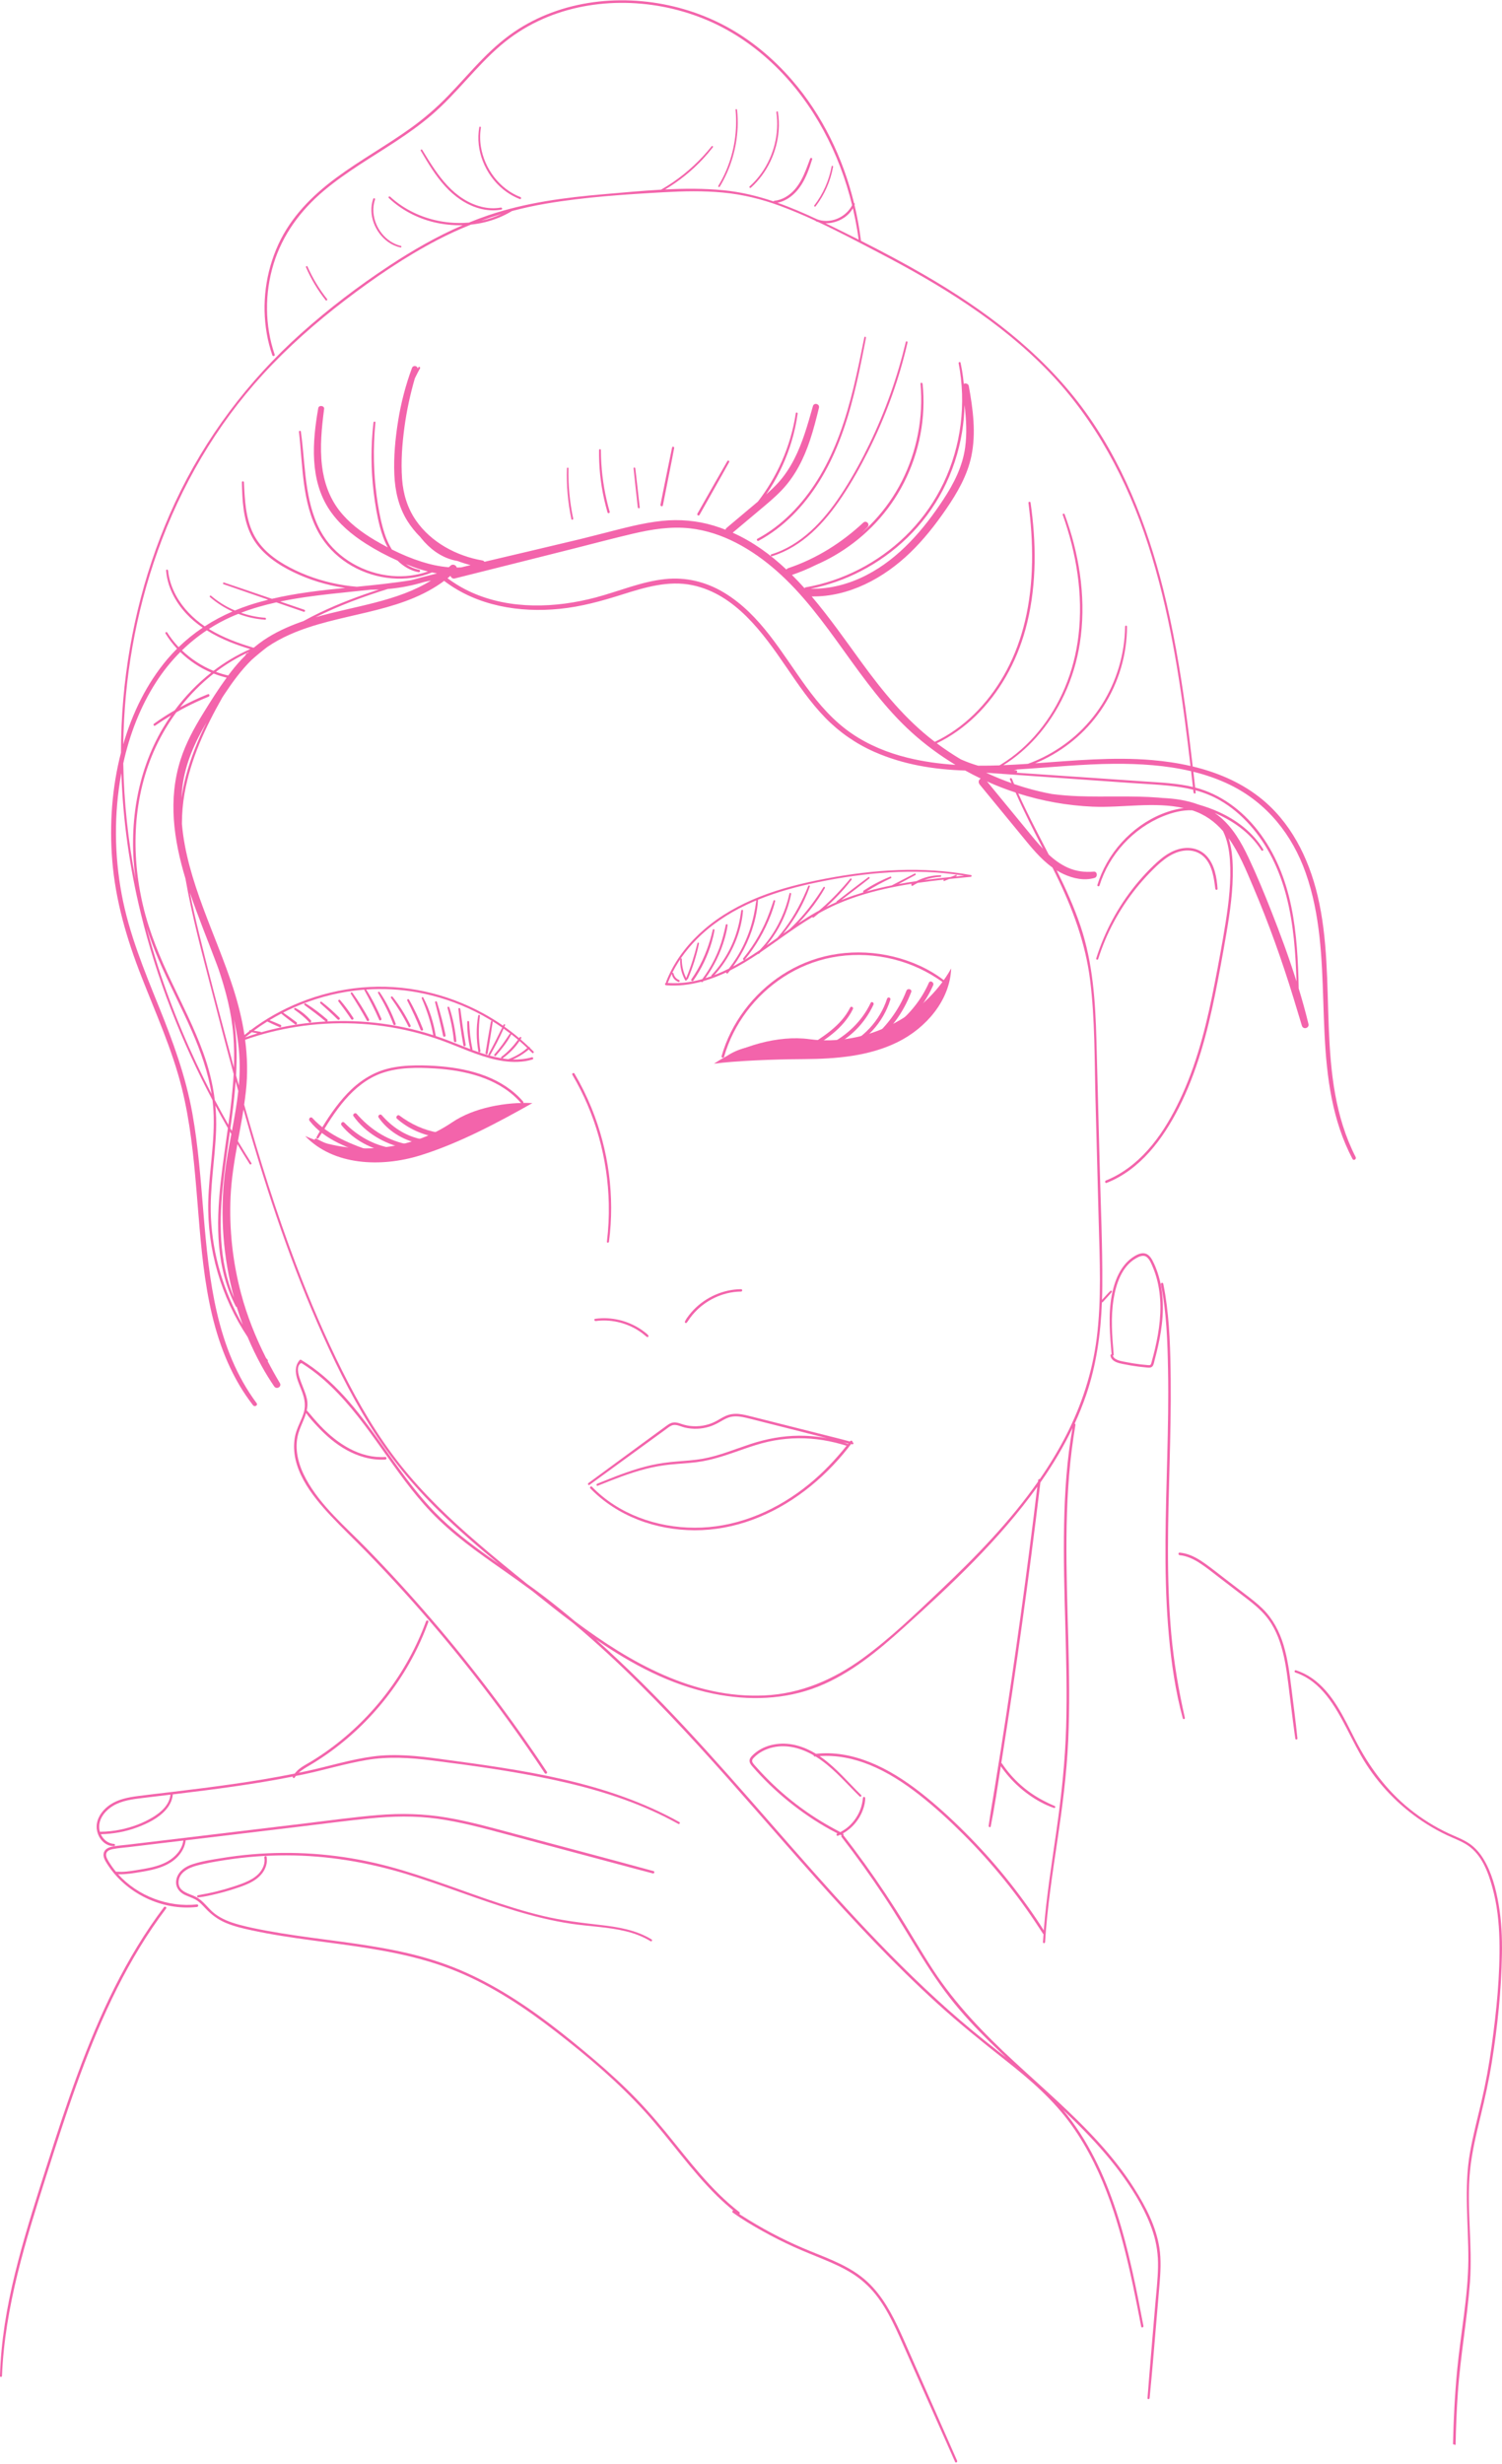 <svg width="178" height="292" viewBox="0 0 178 292" fill="none" xmlns="http://www.w3.org/2000/svg">
<path d="M143.014 101.458C142.513 100.904 141.829 100.574 141.089 100.497C140.26 100.411 139.425 100.638 138.697 101.027C137.947 101.427 137.298 101.992 136.689 102.578C136.088 103.158 135.514 103.769 134.973 104.405C133.902 105.663 132.949 107.023 132.133 108.461C131.319 109.899 130.64 111.413 130.108 112.976C130.04 113.175 129.974 113.375 129.912 113.577C129.864 113.727 130.099 113.792 130.147 113.641C130.629 112.114 131.254 110.638 132.014 109.227C132.771 107.821 133.658 106.481 134.66 105.235C135.16 104.614 135.688 104.016 136.244 103.442C136.809 102.859 137.395 102.278 138.05 101.794C138.705 101.311 139.442 100.928 140.254 100.813C141.013 100.704 141.807 100.849 142.425 101.321C143.487 102.129 143.795 103.585 143.96 104.834C143.982 104.997 144.006 105.158 144.024 105.322C144.044 105.487 144.301 105.496 144.29 105.322C144.202 103.989 143.942 102.485 143.014 101.458Z" fill="#F364AB"/>
<path d="M86.201 54.636C85.268 56.246 84.349 57.866 83.432 59.487C83.17 59.949 82.91 60.411 82.647 60.871C82.556 61.034 82.807 61.181 82.899 61.018C83.814 59.397 84.729 57.776 85.64 56.151C85.898 55.687 86.155 55.223 86.412 54.759C86.485 54.622 86.278 54.501 86.201 54.636Z" fill="#F364AB"/>
<path d="M102.43 39.979C102.038 41.929 101.645 43.88 101.178 45.812C100.712 47.74 100.169 49.652 99.478 51.512C98.854 53.191 98.106 54.823 97.193 56.365C96.337 57.81 95.341 59.175 94.189 60.4C93.043 61.617 91.743 62.694 90.3 63.542C90.124 63.647 89.944 63.748 89.763 63.845C89.605 63.929 89.746 64.17 89.902 64.085C91.384 63.286 92.733 62.253 93.925 61.067C95.121 59.877 96.16 58.535 97.057 57.108C97.996 55.614 98.772 54.024 99.421 52.383C100.156 50.523 100.73 48.603 101.214 46.663C101.7 44.716 102.096 42.748 102.481 40.779C102.529 40.531 102.578 40.284 102.626 40.034C102.654 39.904 102.456 39.849 102.43 39.979Z" fill="#F364AB"/>
<path d="M107.346 40.528C106.847 42.609 106.24 44.666 105.523 46.681C104.8 48.711 103.968 50.703 103.027 52.641C102.121 54.51 101.124 56.34 100.007 58.091C99.01 59.655 97.893 61.158 96.569 62.464C95.272 63.742 93.761 64.83 92.049 65.473C91.84 65.552 91.629 65.624 91.416 65.69C91.273 65.734 91.334 65.959 91.478 65.915C93.235 65.374 94.81 64.388 96.173 63.163C97.561 61.914 98.733 60.434 99.77 58.887C100.918 57.176 101.929 55.37 102.857 53.532C103.832 51.598 104.701 49.608 105.455 47.576C106.209 45.546 106.849 43.474 107.364 41.371C107.428 41.109 107.49 40.847 107.551 40.584C107.582 40.452 107.377 40.394 107.346 40.528Z" fill="#F364AB"/>
<path d="M67.929 61.452C67.512 59.499 67.327 57.502 67.371 55.505C67.373 55.386 67.19 55.386 67.186 55.505C67.118 57.52 67.298 59.538 67.714 61.511C67.742 61.65 67.958 61.591 67.929 61.452Z" fill="#F364AB"/>
<path d="M72.253 60.643C71.717 58.791 71.387 56.884 71.266 54.958C71.231 54.417 71.215 53.875 71.211 53.332C71.211 53.193 70.996 53.193 70.995 53.332C70.963 55.274 71.165 57.216 71.583 59.112C71.703 59.651 71.84 60.184 71.992 60.714C72.04 60.881 72.302 60.81 72.253 60.643Z" fill="#F364AB"/>
<path d="M75.289 55.502C75.274 55.373 75.07 55.37 75.083 55.502C75.239 57.044 75.413 58.582 75.584 60.123C75.6 60.267 75.828 60.267 75.811 60.123C75.641 58.582 75.476 57.04 75.289 55.502Z" fill="#F364AB"/>
<path d="M79.649 53.026C79.281 54.786 78.927 56.549 78.571 58.311C78.47 58.811 78.371 59.31 78.27 59.811C78.234 59.998 78.52 60.077 78.556 59.89C78.909 58.126 79.259 56.362 79.607 54.598C79.706 54.097 79.8 53.595 79.895 53.094C79.926 52.934 79.682 52.865 79.649 53.026Z" fill="#F364AB"/>
<path d="M115.073 103.701C112.23 103.179 109.335 103.006 106.449 103.109C103.564 103.212 100.693 103.582 97.858 104.121C95.181 104.631 92.513 105.278 89.975 106.288C87.638 107.218 85.425 108.452 83.511 110.092C81.743 111.606 80.238 113.46 79.266 115.582C79.148 115.838 79.038 116.099 78.936 116.363C78.914 116.42 78.938 116.462 78.976 116.484C78.965 116.484 78.954 116.482 78.943 116.482C78.767 116.467 78.769 116.741 78.943 116.755C80.348 116.871 81.74 116.7 83.087 116.339C83.133 116.394 83.238 116.414 83.296 116.337C83.315 116.313 83.331 116.288 83.35 116.264C84.277 115.998 85.181 115.644 86.052 115.235C86.054 115.336 86.175 115.422 86.256 115.327C86.344 115.22 86.43 115.114 86.516 115.006C87.673 114.426 88.774 113.75 89.848 113.033C89.887 113.049 89.933 113.046 89.969 113.009C90.02 112.958 90.068 112.903 90.118 112.851C90.78 112.404 91.433 111.942 92.084 111.48C92.104 111.478 92.126 111.469 92.144 111.449C92.153 111.439 92.16 111.43 92.168 111.421C92.329 111.307 92.49 111.192 92.652 111.078C93.831 110.24 95.025 109.42 96.261 108.678C96.297 108.729 96.376 108.76 96.442 108.709C96.647 108.548 96.851 108.384 97.053 108.218C97.762 107.82 98.489 107.449 99.239 107.123C101.303 106.226 103.48 105.608 105.684 105.157C105.708 105.163 105.734 105.161 105.761 105.146C105.767 105.144 105.772 105.141 105.776 105.139C106.021 105.089 106.265 105.04 106.511 104.994C107.03 104.897 107.549 104.811 108.07 104.728C108.062 104.734 108.053 104.737 108.046 104.743C107.912 104.831 108.037 105.047 108.172 104.959C108.358 104.836 108.552 104.726 108.75 104.625C109.803 104.471 110.861 104.343 111.919 104.226C111.898 104.235 111.876 104.242 111.856 104.251C111.763 104.288 111.805 104.44 111.898 104.402C112.097 104.323 112.295 104.242 112.493 104.163C113.023 104.106 113.554 104.051 114.084 104C114.403 103.969 114.724 103.938 115.043 103.907C115.153 103.896 115.197 103.723 115.073 103.701ZM86.379 114.786C85.82 115.065 85.246 115.323 84.659 115.549C86.135 113.928 87.202 111.944 87.739 109.817C87.897 109.195 88.007 108.56 88.053 107.92C88.064 107.781 87.859 107.788 87.84 107.92C87.694 109.023 87.451 110.11 87.063 111.153C86.676 112.193 86.153 113.185 85.519 114.095C85.159 114.61 84.761 115.098 84.331 115.554C84.294 115.593 84.292 115.64 84.308 115.679C84.076 115.763 83.843 115.844 83.606 115.917C84.626 114.498 85.4 112.903 85.88 111.223C86.029 110.7 86.155 110.169 86.228 109.63C86.245 109.507 86.038 109.479 86.012 109.6C85.812 110.526 85.592 111.436 85.26 112.325C84.927 113.213 84.508 114.069 84.013 114.878C83.771 115.274 83.507 115.657 83.228 116.029C82.145 116.335 81.03 116.515 79.898 116.513C79.633 116.513 79.367 116.504 79.101 116.488C79.126 116.477 79.15 116.455 79.163 116.422C79.299 116.073 79.451 115.732 79.616 115.397C79.616 115.402 79.616 115.406 79.616 115.409C79.68 115.844 79.992 116.203 80.397 116.361C80.458 116.385 80.529 116.335 80.546 116.277C80.564 116.209 80.522 116.152 80.461 116.128C80.432 116.117 80.394 116.099 80.353 116.077C80.313 116.055 80.274 116.029 80.236 116.003C80.21 115.985 80.177 115.958 80.144 115.926C80.109 115.893 80.076 115.859 80.045 115.822C79.937 115.695 79.856 115.527 79.82 115.354C79.809 115.297 79.743 115.266 79.689 115.281C79.68 115.283 79.673 115.288 79.666 115.292C80.518 113.587 81.716 112.067 83.115 110.77C84.917 109.1 87.041 107.818 89.291 106.844C89.403 106.796 89.516 106.752 89.628 106.705C89.476 107.887 89.237 109.054 88.856 110.187C88.467 111.342 87.943 112.45 87.296 113.484C87.011 113.933 86.705 114.368 86.379 114.786ZM113.215 103.874C113.255 103.857 113.296 103.841 113.336 103.826C113.424 103.789 113.387 103.644 113.296 103.681C113.087 103.763 112.878 103.848 112.669 103.93C111.616 104.039 110.565 104.154 109.518 104.293C110.138 104.07 110.789 103.94 111.451 103.912C111.576 103.907 111.576 103.719 111.451 103.719C110.463 103.718 109.489 103.965 108.614 104.418C108.242 104.471 107.87 104.528 107.498 104.589C107.158 104.644 106.821 104.704 106.482 104.767C107.149 104.413 107.817 104.057 108.48 103.694C108.59 103.633 108.493 103.472 108.383 103.527C107.481 103.984 106.584 104.451 105.688 104.922C104.685 105.124 103.689 105.357 102.704 105.638C103.628 105.051 104.591 104.532 105.583 104.07C105.686 104.022 105.613 103.841 105.504 103.885C104.399 104.325 103.346 104.886 102.35 105.537C102.266 105.592 102.277 105.691 102.328 105.749C101.602 105.966 100.882 106.204 100.174 106.476C100.012 106.538 99.853 106.602 99.693 106.666C100.81 105.815 101.934 104.972 103.031 104.097C103.115 104.029 103.003 103.883 102.915 103.947C101.65 104.875 100.414 105.845 99.167 106.8C99.13 106.828 99.119 106.868 99.125 106.906C98.725 107.081 98.329 107.264 97.937 107.458C98.679 106.789 99.385 106.076 100.042 105.322C100.346 104.974 100.638 104.614 100.918 104.248C100.986 104.158 100.834 104.04 100.762 104.127C99.723 105.388 98.6 106.58 97.365 107.653C97.262 107.743 97.156 107.829 97.051 107.917C96.959 107.966 96.868 108.014 96.776 108.065C96.041 108.48 95.325 108.933 94.623 109.4C95.494 108.491 96.294 107.51 97 106.466C97.267 106.07 97.52 105.663 97.753 105.245C97.816 105.133 97.649 105.036 97.581 105.144C96.69 106.564 95.701 107.915 94.552 109.136C94.24 109.468 93.917 109.789 93.587 110.101C93.56 110.119 93.534 110.137 93.506 110.156C93.277 110.315 93.05 110.477 92.822 110.638C93.826 109.391 94.691 108.027 95.357 106.575C95.586 106.076 95.793 105.568 95.969 105.049C96.009 104.93 95.828 104.886 95.782 104.998C95.067 106.774 94.179 108.471 93.031 110.009C92.744 110.394 92.439 110.768 92.122 111.131C91.697 111.434 91.269 111.736 90.842 112.035C91.909 110.746 92.753 109.266 93.292 107.684C93.486 107.114 93.64 106.531 93.754 105.938C93.778 105.812 93.587 105.757 93.56 105.885C93.11 107.919 92.236 109.853 90.97 111.507C90.681 111.887 90.363 112.244 90.035 112.591C89.443 112.993 88.843 113.385 88.231 113.755C88.238 113.75 88.246 113.746 88.253 113.737C89.555 112.153 90.609 110.361 91.341 108.443C91.546 107.904 91.731 107.354 91.863 106.793C91.893 106.666 91.709 106.617 91.669 106.74C91.348 107.702 91.018 108.656 90.587 109.576C90.164 110.482 89.67 111.355 89.111 112.182C88.788 112.659 88.445 113.121 88.081 113.565C87.996 113.667 88.108 113.805 88.203 113.772C87.835 113.994 87.464 114.212 87.085 114.417C87.017 114.454 86.947 114.489 86.879 114.526C88.148 112.791 89.067 110.799 89.536 108.702C89.689 108.02 89.797 107.321 89.835 106.622C89.835 106.62 89.835 106.62 89.835 106.619C92.129 105.682 94.539 105.034 96.963 104.535C99.756 103.96 102.587 103.545 105.436 103.378C108.288 103.212 111.159 103.294 113.985 103.729C114.073 103.741 114.161 103.76 114.251 103.773C113.906 103.806 113.562 103.839 113.215 103.874Z" fill="#F364AB"/>
<path d="M111.132 117.974C110.634 118.673 110.1 119.333 109.475 119.921C108.857 120.505 108.173 121.016 107.45 121.46C105.93 122.393 104.245 123.017 102.507 123.398C100.464 123.844 98.364 123.961 96.278 123.941C94.442 123.923 92.605 123.739 90.769 123.827C89.133 123.906 87.436 124.218 86.08 125.195C85.915 125.314 85.756 125.443 85.604 125.577C85.457 125.705 85.671 125.918 85.816 125.791C87.083 124.674 88.763 124.265 90.412 124.15C92.229 124.023 94.05 124.203 95.867 124.236C97.946 124.275 100.04 124.185 102.087 123.791C103.867 123.448 105.604 122.863 107.186 121.966C108.67 121.126 110.008 120.011 111.022 118.634C111.147 118.465 111.257 118.286 111.364 118.104C111.448 117.958 111.23 117.838 111.132 117.974Z" fill="#F364AB"/>
<path d="M111.841 116.146C110.088 114.802 108.003 113.881 105.862 113.36C103.716 112.84 101.475 112.726 99.29 113.036C97.188 113.335 95.158 114.05 93.33 115.126C91.568 116.162 89.995 117.521 88.702 119.104C87.409 120.686 86.389 122.492 85.739 124.432C85.658 124.673 85.583 124.915 85.515 125.158C85.462 125.346 85.753 125.426 85.806 125.239C86.358 123.303 87.279 121.482 88.484 119.87C89.688 118.26 91.183 116.861 92.872 115.766C94.61 114.64 96.548 113.85 98.584 113.459C100.711 113.051 102.92 113.071 105.044 113.489C107.18 113.911 109.223 114.736 111.045 115.929C111.267 116.074 111.489 116.223 111.707 116.375C111.849 116.476 111.973 116.247 111.841 116.146Z" fill="#F364AB"/>
<path d="M62.201 130.874C60.578 130.865 58.988 131.246 57.479 131.819C55.938 132.402 54.473 133.161 53.006 133.905C51.525 134.657 50.03 135.403 48.452 135.937C46.792 136.496 45.063 136.768 43.312 136.665C41.482 136.557 39.729 136.051 38.089 135.242C37.888 135.143 37.69 135.04 37.49 134.938C37.345 134.861 37.224 135.068 37.361 135.158C38.122 135.649 38.968 136.012 39.826 136.298C40.688 136.586 41.579 136.782 42.481 136.892C44.254 137.109 46.053 136.957 47.771 136.467C49.372 136.01 50.89 135.304 52.377 134.562C53.87 133.817 55.341 133.021 56.883 132.381C58.385 131.756 59.965 131.276 61.597 131.193C61.799 131.182 62.001 131.179 62.203 131.18C62.395 131.177 62.395 130.876 62.201 130.874Z" fill="#F364AB"/>
<path d="M61.994 130.535C60.813 129.161 59.262 128.179 57.582 127.524C55.864 126.855 54.028 126.519 52.197 126.361C51.206 126.277 50.209 126.24 49.215 126.257C48.115 126.275 47.005 126.372 45.936 126.646C44.075 127.122 42.478 128.199 41.163 129.579C39.868 130.94 38.812 132.534 37.857 134.144C37.739 134.342 37.626 134.54 37.521 134.745C37.448 134.89 37.646 135.002 37.736 134.872C38.266 134.112 38.719 133.302 39.234 132.532C39.746 131.769 40.288 131.024 40.89 130.329C42.082 128.954 43.527 127.768 45.261 127.163C47.251 126.47 49.435 126.486 51.513 126.613C53.313 126.723 55.116 126.998 56.83 127.572C58.506 128.133 60.092 129.002 61.339 130.269C61.492 130.423 61.636 130.583 61.778 130.748C61.908 130.896 62.12 130.682 61.994 130.535Z" fill="#F364AB"/>
<path d="M101.053 170.915C101.042 170.912 101.031 170.91 101.018 170.906C101.087 170.763 100.86 170.644 100.754 170.783C100.743 170.796 100.732 170.811 100.722 170.824C99.705 170.539 98.676 170.292 97.651 170.032C96.525 169.747 95.399 169.461 94.272 169.177L90.863 168.317C90.3 168.174 89.737 168.033 89.174 167.89C88.647 167.758 88.119 167.617 87.577 167.563C87.045 167.512 86.522 167.569 86.029 167.78C85.571 167.976 85.162 168.266 84.716 168.486C83.814 168.933 82.776 169.098 81.777 168.979C81.527 168.95 81.28 168.898 81.038 168.83C80.783 168.759 80.535 168.654 80.275 168.599C80.027 168.546 79.776 168.544 79.538 168.634C79.305 168.722 79.105 168.869 78.907 169.016C77.963 169.707 77.016 170.398 76.072 171.091C74.191 172.47 72.315 173.857 70.433 175.234C70.199 175.404 69.966 175.577 69.731 175.749C69.603 175.843 69.727 176.061 69.858 175.965C71.724 174.605 73.593 173.246 75.463 171.889C76.395 171.214 77.323 170.536 78.252 169.857L78.955 169.344C79.162 169.192 79.373 169.016 79.615 168.92C80.119 168.722 80.673 169.056 81.16 169.17C82.107 169.392 83.113 169.357 84.043 169.072C84.518 168.928 84.954 168.709 85.382 168.46C85.827 168.201 86.275 167.941 86.792 167.868C87.329 167.793 87.874 167.886 88.396 168.005C88.952 168.134 89.504 168.28 90.056 168.42C91.172 168.702 92.289 168.983 93.404 169.265C94.945 169.654 96.485 170.05 98.025 170.437C97.882 170.411 97.737 170.382 97.594 170.36C96.633 170.206 95.661 170.131 94.688 170.136C92.722 170.147 90.804 170.512 88.939 171.124C87.067 171.739 85.235 172.516 83.288 172.865C82.261 173.048 81.217 173.107 80.178 173.193C79.167 173.277 78.164 173.406 77.174 173.629C75.214 174.071 73.334 174.797 71.475 175.544C71.242 175.637 71.009 175.731 70.776 175.826C70.631 175.885 70.694 176.125 70.842 176.064C72.694 175.32 74.554 174.575 76.492 174.077C77.467 173.825 78.458 173.648 79.461 173.549C80.482 173.448 81.511 173.402 82.53 173.275C84.496 173.03 86.333 172.344 88.193 171.697C89.112 171.377 90.037 171.075 90.987 170.859C91.945 170.642 92.922 170.508 93.903 170.459C95.85 170.362 97.785 170.602 99.661 171.132C99.883 171.194 100.105 171.256 100.325 171.322C98.995 172.991 97.525 174.535 95.867 175.887C94.052 177.365 92.032 178.611 89.867 179.504C87.736 180.385 85.47 180.924 83.165 181.023C80.915 181.118 78.647 180.817 76.508 180.108C74.389 179.405 72.399 178.289 70.754 176.772C70.549 176.583 70.349 176.387 70.153 176.185C70.03 176.059 69.835 176.251 69.958 176.38C71.537 178.017 73.485 179.261 75.599 180.089C77.733 180.926 80.031 181.334 82.319 181.34C84.654 181.345 86.968 180.909 89.157 180.104C91.393 179.281 93.485 178.094 95.379 176.653C97.286 175.199 98.997 173.497 100.482 171.616C100.611 171.454 100.733 171.288 100.856 171.123C100.9 171.132 100.943 171.143 100.987 171.152C101.142 171.194 101.208 170.961 101.053 170.915ZM100.482 171.128C100.469 171.113 100.453 171.102 100.431 171.093C100.255 171.025 100.077 170.967 99.897 170.91C99.976 170.928 100.055 170.948 100.132 170.969C100.266 171.002 100.402 171.029 100.535 171.06C100.519 171.08 100.501 171.104 100.482 171.128Z" fill="#F364AB"/>
<path d="M76.823 158.239C76.685 158.066 76.498 157.934 76.324 157.802C76.146 157.667 75.963 157.54 75.774 157.421C75.404 157.188 75.013 156.988 74.61 156.819C73.792 156.478 72.919 156.277 72.035 156.223C71.533 156.194 71.03 156.216 70.531 156.284C70.359 156.308 70.433 156.568 70.603 156.546C72.292 156.319 74.049 156.702 75.504 157.582C75.708 157.705 75.906 157.839 76.097 157.98C76.293 158.125 76.469 158.301 76.674 158.433C76.801 158.514 76.904 158.341 76.823 158.239Z" fill="#F364AB"/>
<path d="M87.822 152.772C85.724 152.791 83.669 153.702 82.213 155.208C82.009 155.419 81.82 155.64 81.642 155.871C81.463 156.106 81.279 156.35 81.166 156.623C81.118 156.739 81.299 156.841 81.378 156.746C81.538 156.554 81.666 156.335 81.815 156.135C81.965 155.932 82.128 155.738 82.299 155.551C82.64 155.178 83.019 154.839 83.428 154.54C84.235 153.952 85.15 153.517 86.12 153.273C86.678 153.132 87.248 153.059 87.824 153.053C88.004 153.053 88.005 152.771 87.822 152.772Z" fill="#F364AB"/>
<path d="M72.156 139.055C71.802 136.392 71.107 133.774 70.093 131.287C69.521 129.886 68.85 128.526 68.082 127.224C67.986 127.064 67.737 127.209 67.832 127.37C69.193 129.677 70.246 132.158 70.97 134.735C71.694 137.313 72.088 139.977 72.147 142.654C72.18 144.154 72.105 145.656 71.923 147.145C71.905 147.303 72.149 147.299 72.169 147.145C72.525 144.461 72.512 141.738 72.156 139.055Z" fill="#F364AB"/>
<path d="M80.508 215.92C76.243 213.543 71.591 211.975 66.845 210.882C62.006 209.767 57.075 209.1 52.157 208.44C49.52 208.086 46.86 207.791 44.206 208.145C41.56 208.497 38.993 209.305 36.387 209.872C36.061 209.944 35.734 210.008 35.406 210.074C35.81 209.705 36.307 209.43 36.77 209.153C37.467 208.737 38.15 208.293 38.813 207.826C40.133 206.894 41.384 205.864 42.554 204.747C43.718 203.634 44.802 202.436 45.792 201.166C46.786 199.891 47.69 198.547 48.488 197.141C49.286 195.736 49.979 194.271 50.556 192.762C50.628 192.576 50.696 192.391 50.764 192.206C50.826 192.032 50.551 191.959 50.489 192.131C49.935 193.646 49.264 195.116 48.49 196.53C47.716 197.942 46.838 199.297 45.866 200.582C44.894 201.868 43.825 203.082 42.675 204.211C41.525 205.341 40.293 206.386 38.989 207.332C38.337 207.805 37.667 208.253 36.981 208.675C36.316 209.084 35.536 209.437 35.027 210.05C34.994 210.09 34.964 210.132 34.933 210.175C30.081 211.154 25.165 211.777 20.254 212.366C18.945 212.524 17.636 212.667 16.328 212.839C15.203 212.989 14.034 213.208 13.072 213.849C12.298 214.365 11.641 215.149 11.486 216.088C11.342 216.952 11.695 217.874 12.397 218.404C12.722 218.65 13.095 218.771 13.503 218.773C13.675 218.773 13.673 218.516 13.503 218.507C12.799 218.47 12.23 217.981 11.946 217.359C13.407 217.324 14.85 217.073 16.222 216.563C17.454 216.107 18.749 215.483 19.636 214.487C20.089 213.978 20.408 213.373 20.474 212.689C20.476 212.67 20.473 212.656 20.469 212.641C20.573 212.628 20.678 212.615 20.781 212.604C25.44 212.043 30.101 211.442 34.708 210.527C34.638 210.666 34.836 210.785 34.919 210.649C34.961 210.582 35.007 210.519 35.054 210.457C35.349 210.396 35.646 210.34 35.944 210.277C38.448 209.747 40.913 208.995 43.438 208.566C46.025 208.126 48.611 208.291 51.2 208.618C55.968 209.221 60.75 209.879 65.451 210.881C70.047 211.86 74.607 213.204 78.821 215.313C79.347 215.577 79.868 215.852 80.382 216.136C80.523 216.215 80.649 215.998 80.508 215.92ZM20.199 212.687C20.078 213.884 19.084 214.759 18.114 215.346C16.943 216.055 15.622 216.539 14.282 216.814C13.503 216.974 12.709 217.064 11.913 217.066C11.887 217.066 11.865 217.073 11.845 217.082C11.783 216.879 11.75 216.668 11.751 216.457C11.764 215.391 12.562 214.484 13.438 213.972C14.493 213.358 15.745 213.206 16.933 213.063C18.023 212.931 19.112 212.802 20.201 212.67C20.201 212.678 20.199 212.681 20.199 212.687Z" fill="#F364AB"/>
<path d="M113.425 291.606C112.217 288.872 111.015 286.136 109.809 283.402C109.206 282.036 108.602 280.668 107.999 279.302C107.458 278.08 106.932 276.85 106.358 275.645C105.303 273.434 104.014 271.281 102.041 269.772C99.995 268.206 97.499 267.412 95.158 266.407C92.623 265.32 90.179 264.019 87.858 262.527C87.773 262.472 87.689 262.42 87.603 262.367C87.681 262.321 87.722 262.219 87.63 262.149C84.214 259.507 81.63 256.01 78.92 252.691C77.49 250.94 75.992 249.254 74.374 247.672C72.707 246.04 70.949 244.503 69.154 243.012C65.728 240.165 62.166 237.438 58.258 235.278C56.338 234.216 54.336 233.299 52.26 232.586C50.054 231.827 47.776 231.293 45.483 230.875C40.885 230.037 36.219 229.654 31.625 228.801C30.527 228.598 29.423 228.38 28.345 228.086C27.307 227.804 26.267 227.421 25.411 226.749C24.631 226.137 24.1 225.231 23.196 224.776C22.431 224.391 21.182 224.191 21.16 223.115C21.136 221.965 22.27 221.367 23.223 221.105C24.355 220.795 25.53 220.601 26.689 220.421C29.082 220.049 31.504 219.864 33.926 219.867C38.742 219.871 43.478 220.66 48.081 222.055C52.46 223.383 56.703 225.116 61.084 226.434C63.251 227.087 65.453 227.635 67.694 227.971C69.843 228.292 72.04 228.343 74.158 228.858C75.19 229.109 76.186 229.483 77.096 230.037C77.229 230.12 77.354 229.909 77.218 229.826C75.383 228.704 73.243 228.352 71.14 228.114C68.84 227.853 66.572 227.582 64.317 227.039C59.791 225.952 55.463 224.213 51.066 222.719C48.853 221.965 46.616 221.27 44.335 220.749C41.969 220.209 39.56 219.855 37.137 219.686C34.708 219.517 32.265 219.537 29.839 219.745C28.634 219.847 27.431 219.998 26.238 220.194C25.106 220.379 23.933 220.553 22.84 220.909C21.998 221.182 21.202 221.69 20.938 222.581C20.685 223.436 21.12 224.16 21.886 224.54C22.292 224.74 22.73 224.864 23.128 225.081C23.601 225.337 23.966 225.732 24.327 226.12C25.033 226.881 25.809 227.465 26.768 227.87C27.762 228.29 28.818 228.532 29.869 228.757C31.024 229.005 32.188 229.218 33.354 229.406C35.714 229.788 38.085 230.079 40.453 230.402C45.114 231.037 49.797 231.82 54.169 233.631C58.425 235.395 62.294 237.975 65.919 240.792C69.643 243.685 73.291 246.77 76.461 250.272C79.404 253.521 81.876 257.183 85.013 260.26C85.621 260.854 86.253 261.421 86.911 261.957C86.799 261.953 86.732 262.12 86.844 262.2C87.971 263.009 89.171 263.722 90.383 264.397C91.58 265.065 92.803 265.683 94.05 266.249C95.24 266.79 96.458 267.263 97.664 267.766C98.834 268.252 99.997 268.778 101.068 269.462C102.109 270.129 103.02 270.958 103.789 271.926C104.557 272.895 105.182 273.971 105.738 275.071C106.312 276.206 106.816 277.376 107.332 278.539C107.933 279.896 108.533 281.253 109.134 282.61C110.337 285.323 111.545 288.034 112.746 290.748C112.893 291.079 113.042 291.413 113.188 291.745C113.262 291.899 113.495 291.762 113.425 291.606Z" fill="#F364AB"/>
<path d="M77.445 221.73C71.984 220.23 66.505 218.791 61.035 217.325C58.358 216.608 55.682 215.853 52.947 215.389C50.229 214.927 47.511 214.865 44.768 215.094C41.943 215.329 39.128 215.721 36.315 216.06C33.482 216.399 30.647 216.74 27.814 217.08L19.377 218.092C17.982 218.259 16.586 218.427 15.191 218.594C14.549 218.671 13.885 218.706 13.252 218.842C12.875 218.923 12.473 219.1 12.326 219.487C12.139 219.979 12.449 220.483 12.704 220.885C12.977 221.314 13.284 221.724 13.616 222.11C14.292 222.896 15.084 223.582 15.95 224.152C17.683 225.295 19.731 225.968 21.808 226.041C22.322 226.059 22.834 226.037 23.343 225.981C23.534 225.959 23.536 225.658 23.343 225.678C19.918 226.058 16.298 224.671 13.99 222.099C14.274 222.121 14.567 222.1 14.846 222.082C15.224 222.056 15.598 222.007 15.97 221.95C16.654 221.844 17.34 221.734 18.015 221.576C19.227 221.294 20.435 220.797 21.244 219.812C21.653 219.315 21.928 218.734 22.003 218.094C22.003 218.088 22.001 218.086 22.001 218.081C23.853 217.859 25.703 217.637 27.555 217.415C30.26 217.091 32.965 216.766 35.669 216.442C38.382 216.117 41.094 215.754 43.811 215.486C46.503 215.22 49.191 215.152 51.876 215.53C54.509 215.899 57.084 216.585 59.647 217.27C64.91 218.679 70.171 220.087 75.433 221.495C76.079 221.668 76.724 221.836 77.37 222.005C77.546 222.045 77.619 221.778 77.445 221.73ZM19.854 220.589C18.728 221.226 17.411 221.413 16.155 221.622C15.765 221.688 15.372 221.748 14.978 221.787C14.784 221.805 14.589 221.818 14.395 221.82C14.182 221.822 13.969 221.802 13.758 221.807C13.753 221.807 13.749 221.809 13.744 221.811C13.399 221.394 13.085 220.951 12.812 220.481C12.655 220.21 12.466 219.836 12.64 219.526C12.785 219.267 13.107 219.177 13.379 219.122C14.015 218.996 14.677 218.957 15.321 218.879C16.694 218.714 18.07 218.549 19.443 218.383C20.204 218.292 20.965 218.2 21.726 218.11C21.583 219.19 20.772 220.07 19.854 220.589Z" fill="#F364AB"/>
<path d="M31.596 220.056C31.565 219.88 31.297 219.956 31.328 220.13C31.429 220.7 31.233 221.272 30.907 221.736C30.554 222.235 30.039 222.591 29.5 222.86C28.928 223.146 28.317 223.353 27.71 223.553C27.052 223.77 26.386 223.962 25.713 224.129C25.349 224.219 24.982 224.301 24.611 224.377C24.226 224.456 23.836 224.512 23.452 224.597C23.313 224.626 23.341 224.863 23.487 224.848C24.21 224.775 24.932 224.604 25.638 224.435C26.346 224.267 27.045 224.069 27.736 223.843C28.943 223.449 30.309 223.012 31.099 221.949C31.502 221.406 31.717 220.731 31.596 220.056Z" fill="#F364AB"/>
<path d="M19.423 226.014C17.18 228.985 15.26 232.185 13.591 235.507C11.923 238.83 10.5 242.27 9.214 245.756C7.914 249.277 6.754 252.845 5.615 256.421C4.39 260.268 3.149 264.113 2.131 268.023C1.108 271.952 0.315 275.964 0.068 280.022C0.037 280.532 0.015 281.044 4.2864e-05 281.555C-0.004 281.708 0.229 281.706 0.235 281.555C0.398 277.477 1.102 273.45 2.07 269.491C3.04 265.527 4.276 261.634 5.51 257.746C6.636 254.202 7.769 250.661 9.024 247.16C10.282 243.653 11.662 240.187 13.278 236.828C14.877 233.507 16.707 230.294 18.852 227.296C19.124 226.916 19.401 226.54 19.681 226.168C19.8 226.011 19.538 225.86 19.423 226.014Z" fill="#F364AB"/>
<path d="M137.793 154.186C137.738 153.07 137.558 151.953 137.21 150.889C137.041 150.37 136.836 149.859 136.581 149.377C136.368 148.971 136.053 148.561 135.561 148.516C135.072 148.472 134.551 148.775 134.164 149.048C133.781 149.32 133.451 149.652 133.166 150.024C132.574 150.798 132.194 151.716 131.947 152.652C131.34 154.938 131.47 157.327 131.665 159.66C131.688 159.937 131.712 160.216 131.736 160.492C131.663 160.494 131.589 160.54 131.599 160.624C131.65 161.066 132.002 161.316 132.393 161.461C132.625 161.547 132.871 161.594 133.113 161.646C133.414 161.708 133.716 161.765 134.021 161.816C134.624 161.917 135.231 161.996 135.84 162.049C136.071 162.069 136.355 162.123 136.542 161.947C136.722 161.778 136.757 161.475 136.815 161.248C137.428 158.95 137.91 156.577 137.793 154.186ZM136.891 159.783C136.764 160.326 136.625 160.865 136.474 161.4C136.447 161.497 136.427 161.633 136.357 161.712C136.276 161.804 136.131 161.778 136.023 161.769C135.734 161.745 135.446 161.716 135.158 161.683C134.586 161.615 134.017 161.523 133.452 161.411C133.018 161.325 132.53 161.263 132.154 161.01C132.017 160.916 131.921 160.795 131.881 160.637C131.938 160.634 131.989 160.595 131.982 160.522C131.795 158.336 131.617 156.115 131.971 153.937C132.26 152.166 132.928 150.115 134.565 149.145C134.949 148.918 135.48 148.649 135.889 148.96C136.251 149.235 136.439 149.747 136.612 150.149C137.026 151.117 137.283 152.153 137.411 153.196C137.686 155.402 137.391 157.628 136.891 159.783Z" fill="#F364AB"/>
<path d="M140.415 203.562C139.674 200.293 139.113 197.008 138.81 193.667C138.509 190.332 138.414 186.98 138.416 183.631C138.418 180.274 138.515 176.918 138.605 173.563C138.693 170.203 138.773 166.844 138.739 163.485C138.704 160.125 138.623 156.726 138.089 153.405C138.02 152.976 137.941 152.548 137.855 152.123C137.816 151.938 137.534 152.017 137.572 152.202C138.254 155.548 138.363 159.003 138.423 162.408C138.484 165.782 138.418 169.158 138.331 172.532C138.245 175.89 138.139 179.247 138.119 182.605C138.099 185.94 138.163 189.277 138.421 192.604C138.676 195.888 139.089 199.194 139.857 202.399C139.956 202.812 140.063 203.221 140.174 203.63C140.217 203.786 140.451 203.72 140.415 203.562Z" fill="#F364AB"/>
<path d="M153.021 199.888C152.814 198.223 152.595 196.545 152.108 194.935C151.62 193.329 150.841 191.834 149.639 190.648C148.979 189.997 148.237 189.437 147.503 188.874C146.687 188.249 145.871 187.622 145.055 186.997C144.294 186.412 143.542 185.808 142.758 185.255C142.048 184.754 141.278 184.299 140.427 184.094C140.223 184.044 140.014 184.011 139.805 183.991C139.613 183.973 139.613 184.274 139.805 184.294C140.662 184.378 141.448 184.758 142.163 185.218C142.932 185.713 143.645 186.294 144.369 186.85C145.171 187.464 145.972 188.08 146.775 188.695C147.52 189.265 148.279 189.822 148.981 190.448C149.627 191.022 150.201 191.662 150.661 192.397C151.088 193.081 151.418 193.818 151.677 194.581C152.208 196.147 152.452 197.794 152.661 199.427C152.911 201.386 153.135 203.348 153.402 205.303C153.437 205.552 153.474 205.8 153.509 206.047C153.529 206.188 153.773 206.155 153.758 206.012C153.549 203.968 153.276 201.929 153.021 199.888Z" fill="#F364AB"/>
<path d="M171.452 217.462C172.288 217.858 173.185 218.166 173.955 218.69C175.604 219.811 176.35 221.824 176.86 223.667C177.417 225.682 177.645 227.774 177.692 229.861C177.789 234.079 177.34 238.364 176.764 242.537C176.465 244.705 176.075 246.856 175.578 248.987C175.105 251.013 174.568 253.028 174.208 255.08C173.464 259.327 174.039 263.543 174.012 267.813C173.983 272.176 173.104 276.478 172.692 280.809C172.411 283.748 172.259 286.695 172.193 289.644C172.296 289.675 172.398 289.706 172.501 289.735C172.541 287.678 172.624 285.619 172.767 283.561C173.073 279.166 173.873 274.829 174.203 270.439C174.535 266.029 173.768 261.61 174.212 257.209C174.434 255.01 174.956 252.858 175.475 250.714C175.985 248.607 176.453 246.498 176.796 244.357C177.47 240.156 177.916 235.857 177.993 231.601C178.03 229.617 177.936 227.624 177.599 225.666C177.278 223.814 176.772 221.864 175.776 220.249C175.358 219.57 174.828 218.962 174.173 218.503C173.407 217.968 172.514 217.654 171.672 217.26C170.026 216.49 168.472 215.518 167.057 214.377C164.262 212.125 162.221 209.311 160.589 206.14C159.249 203.535 157.943 200.584 155.457 198.859C154.879 198.459 154.25 198.154 153.584 197.933C153.418 197.878 153.346 198.14 153.511 198.197C156.573 199.222 158.226 202.176 159.625 204.877C160.351 206.28 161.04 207.704 161.893 209.036C162.823 210.486 163.917 211.834 165.144 213.042C166.351 214.231 167.689 215.287 169.125 216.185C169.875 216.657 170.653 217.084 171.452 217.462Z" fill="#F364AB"/>
<path d="M160.657 137.113C155.767 127.539 158.561 116.304 156.15 106.149C155.077 101.628 152.935 97.321 149.202 94.429C146.879 92.629 144.174 91.506 141.348 90.83C141.084 88.549 140.805 86.269 140.492 83.994C140.514 83.966 140.508 83.922 140.479 83.902C139.824 79.173 139.014 74.468 137.851 69.834C135.913 62.116 132.944 54.561 128.142 48.154C123.231 41.606 116.593 36.669 109.568 32.593C107.1 31.161 104.579 29.826 102.032 28.537C101.856 27.107 101.595 25.686 101.262 24.283C101.271 24.257 101.284 24.233 101.293 24.206C101.315 24.14 101.267 24.085 101.208 24.068C99.906 18.73 97.471 13.675 93.863 9.496C91.613 6.89 88.906 4.64 85.857 3.03C82.827 1.429 79.475 0.457 76.065 0.144C72.669 -0.168 69.192 0.184 65.961 1.286C64.4 1.818 62.897 2.526 61.501 3.406C59.919 4.405 58.512 5.638 57.203 6.969C55.782 8.412 54.464 9.954 53.052 11.406C51.719 12.778 50.281 14.02 48.731 15.14C45.845 17.225 42.715 18.948 39.851 21.065C36.992 23.175 34.469 25.719 32.976 28.988C31.48 32.265 30.992 35.989 31.614 39.539C31.766 40.408 31.988 41.261 32.272 42.095C32.333 42.271 32.611 42.196 32.551 42.018C31.372 38.556 31.353 34.755 32.426 31.262C33.488 27.805 35.619 24.932 38.362 22.616C41.041 20.355 44.103 18.617 47.017 16.688C48.433 15.749 49.822 14.764 51.113 13.658C52.606 12.382 53.932 10.933 55.256 9.487C56.565 8.054 57.88 6.619 59.36 5.359C60.684 4.231 62.147 3.281 63.715 2.53C66.748 1.072 70.118 0.369 73.477 0.34C76.861 0.309 80.247 0.954 83.387 2.218C86.579 3.501 89.464 5.469 91.919 7.871C96.468 12.32 99.488 18.164 100.987 24.323C100.391 25.445 99.182 26.184 97.902 26.183C97.532 26.181 97.167 26.113 96.82 25.981C95.282 25.26 93.727 24.587 92.137 24.028C92.889 23.874 93.567 23.474 94.123 22.942C94.829 22.267 95.309 21.402 95.678 20.507C95.898 19.972 96.08 19.423 96.25 18.872C96.298 18.714 96.061 18.653 96.006 18.804C95.383 20.496 94.765 22.379 93.113 23.346C92.706 23.584 92.253 23.745 91.781 23.791C91.726 23.797 91.69 23.828 91.666 23.866C89.744 23.219 87.769 22.741 85.706 22.543C83.429 22.324 81.126 22.335 78.824 22.451C80.48 21.459 82 20.241 83.315 18.828C83.722 18.389 84.109 17.934 84.476 17.461C84.549 17.366 84.419 17.23 84.342 17.328C83.027 18.971 81.472 20.423 79.734 21.609C79.281 21.917 78.817 22.205 78.342 22.477C76.085 22.603 73.829 22.82 71.601 23.01C66.971 23.403 62.319 24.009 57.9 25.504C57.113 25.77 56.336 26.061 55.569 26.377C55.331 26.397 55.093 26.412 54.852 26.419C52.852 26.478 50.833 26.063 49.029 25.194C48.011 24.704 47.065 24.072 46.234 23.307C46.128 23.21 45.972 23.366 46.076 23.465C47.567 24.882 49.445 25.858 51.44 26.337C52.549 26.602 53.695 26.718 54.838 26.685C51.796 27.998 48.904 29.659 46.14 31.484C42.473 33.904 38.95 36.578 35.677 39.512C29.41 45.132 24.33 51.865 20.771 59.501C17.355 66.832 15.318 74.783 14.612 82.833C14.427 84.947 14.337 87.069 14.337 89.189C13.271 93.322 12.961 97.668 13.299 101.915C13.678 106.715 15.019 111.27 16.765 115.737C18.464 120.09 20.408 124.376 21.543 128.925C22.533 132.895 22.939 136.982 23.283 141.049C23.945 148.865 24.283 157.204 28.366 164.143C28.854 164.972 29.401 165.766 29.987 166.529C30.176 166.775 30.602 166.536 30.413 166.281C25.621 159.823 24.77 151.645 24.121 143.877C23.788 139.889 23.502 135.886 22.797 131.941C22.011 127.546 20.489 123.398 18.82 119.272C17.071 114.945 15.288 110.614 14.425 106.004C13.548 101.319 13.506 96.446 14.355 91.754C14.364 91.706 14.373 91.657 14.383 91.609C14.564 97.196 15.356 102.765 16.676 108.199C18.55 115.909 21.475 123.352 25.183 130.364C25.233 130.764 25.269 131.166 25.293 131.569C25.509 135.172 24.774 138.741 24.682 142.335C24.538 148.019 26.199 153.711 29.346 158.442C29.833 159.601 30.378 160.732 30.981 161.831C31.447 162.676 31.948 163.494 32.492 164.29C32.771 164.699 33.424 164.334 33.165 163.897C32.659 163.048 32.179 162.187 31.726 161.312C31.757 161.27 31.766 161.209 31.722 161.158C31.656 161.083 31.594 161.004 31.529 160.929C30.295 158.492 29.281 155.958 28.573 153.3C27.578 149.567 27.151 145.691 27.325 141.829C27.42 139.718 27.759 137.646 28.132 135.578C28.608 136.37 29.093 137.158 29.589 137.94C29.668 138.064 29.87 137.949 29.789 137.822C29.245 136.966 28.716 136.098 28.196 135.227C28.423 133.979 28.656 132.73 28.854 131.476C30.052 135.701 31.324 139.903 32.736 144.062C34.201 148.379 35.817 152.648 37.639 156.829C39.438 160.956 41.41 165.031 43.79 168.859C46.111 172.593 48.882 175.978 52.017 179.053C54.271 181.264 56.668 183.32 59.108 185.322C58.745 185.068 58.382 184.813 58.021 184.556C55.736 182.93 53.492 181.22 51.53 179.207C49.885 177.516 48.447 175.639 47.066 173.73C44.38 170.017 41.861 166.069 38.34 163.072C37.507 162.364 36.623 161.721 35.692 161.151C35.639 161.118 35.551 161.125 35.509 161.174C34.537 162.315 35.373 163.764 35.807 164.954C36.139 165.861 36.268 166.699 35.928 167.633C35.593 168.557 35.102 169.378 34.937 170.363C34.34 173.933 36.908 177.184 39.191 179.621C40.588 181.112 42.079 182.515 43.502 183.98C44.996 185.521 46.465 187.087 47.904 188.678C50.737 191.81 53.461 195.043 56.068 198.366C59.053 202.169 61.883 206.093 64.555 210.12C64.661 210.281 64.923 210.131 64.815 209.967C60.634 203.669 56.066 197.627 51.139 191.893C48.656 189.005 46.084 186.195 43.425 183.469C40.913 180.892 38.013 178.47 36.268 175.268C35.441 173.752 34.916 172.002 35.257 170.271C35.454 169.278 35.998 168.392 36.273 167.449C36.658 167.998 37.126 168.506 37.579 168.993C38.092 169.545 38.633 170.072 39.215 170.552C40.375 171.511 41.697 172.287 43.155 172.688C43.968 172.912 44.815 173.015 45.658 172.963C45.851 172.952 45.852 172.65 45.658 172.661C42.645 172.844 39.985 171.082 37.986 168.986C37.703 168.689 37.43 168.385 37.163 168.075C36.895 167.763 36.638 167.433 36.352 167.136C36.446 166.701 36.473 166.254 36.369 165.773C36.213 165.053 35.89 164.383 35.641 163.694C35.454 163.18 35.063 162.115 35.536 161.638C35.712 161.462 35.773 161.558 35.974 161.688C36.117 161.781 36.26 161.875 36.402 161.972C36.788 162.236 37.166 162.515 37.535 162.806C38.133 163.279 38.705 163.786 39.253 164.314C43.834 168.735 46.698 174.575 51.075 179.176C53.58 181.809 56.559 183.914 59.525 185.988C60.724 186.826 61.91 187.677 63.084 188.546C64.646 189.8 66.227 191.064 67.844 192.28C67.925 192.347 68.007 192.413 68.088 192.481C73.356 196.926 78.19 201.857 82.837 206.942C87.513 212.06 92.005 217.339 96.617 222.514C101.214 227.672 105.936 232.735 111.048 237.389C113.67 239.774 116.419 241.99 119.204 244.181C122.093 246.455 124.861 248.848 127.007 251.859C130.979 257.433 132.849 264.179 134.257 270.788C134.606 272.424 134.925 274.065 135.24 275.708C135.273 275.882 135.539 275.809 135.506 275.634C133.81 266.724 131.897 257.165 125.976 250.028C126.889 250.894 127.79 251.77 128.665 252.676C130.269 254.336 131.791 256.08 133.13 257.961C134.554 259.962 135.862 262.142 136.628 264.485C137.07 265.835 137.263 267.219 137.235 268.639C137.208 270.115 137.037 271.589 136.913 273.06C136.658 276.04 136.403 279.018 136.161 281.997C136.102 282.725 136.043 283.453 135.99 284.181C135.979 284.341 136.221 284.337 136.238 284.181C136.535 281.183 136.779 278.18 137.034 275.178C137.162 273.678 137.292 272.18 137.417 270.68C137.536 269.24 137.62 267.79 137.395 266.356C136.999 263.84 135.783 261.498 134.437 259.368C133.219 257.438 131.798 255.643 130.271 253.953C127.152 250.498 123.605 247.467 120.195 244.309C116.623 241.005 113.254 237.532 110.581 233.444C109.029 231.073 107.634 228.603 106.108 226.216C104.562 223.795 102.927 221.43 101.207 219.129C100.794 218.577 100.376 218.028 99.954 217.484C99.949 217.477 99.941 217.473 99.936 217.467C99.978 217.412 99.982 217.332 99.901 217.288C99.894 217.284 99.885 217.278 99.877 217.275C101.014 216.64 101.892 215.579 102.307 214.337C102.443 213.932 102.545 213.492 102.527 213.061C102.521 212.927 102.305 212.883 102.281 213.028C102.224 213.378 102.175 213.728 102.076 214.069C101.977 214.412 101.841 214.741 101.671 215.054C101.329 215.679 100.862 216.239 100.293 216.67C100.07 216.838 99.829 216.987 99.58 217.115C98.838 216.71 98.091 216.31 97.369 215.87C96.549 215.371 95.749 214.838 94.974 214.271C93.421 213.136 91.967 211.869 90.63 210.486C90.292 210.138 89.964 209.784 89.643 209.421C89.489 209.247 89.309 209.074 89.194 208.871C89.056 208.629 89.183 208.446 89.357 208.268C89.959 207.652 90.751 207.259 91.583 207.068C93.269 206.683 94.968 207.166 96.432 208.015C96.426 208.093 96.474 208.17 96.575 208.158C96.602 208.154 96.63 208.152 96.657 208.148C96.698 208.172 96.738 208.196 96.776 208.222C98.515 209.328 99.89 210.879 101.324 212.335C101.506 212.52 101.691 212.703 101.876 212.885C101.988 212.995 102.16 212.823 102.048 212.713C100.521 211.218 99.144 209.548 97.398 208.293C97.308 208.229 97.218 208.167 97.127 208.104C99.171 207.96 101.205 208.383 103.099 209.159C105.211 210.022 107.151 211.29 108.943 212.692C110.791 214.139 112.528 215.74 114.187 217.4C115.858 219.07 117.44 220.827 118.929 222.66C120.431 224.509 121.834 226.436 123.132 228.431C123.29 228.671 123.448 228.911 123.607 229.152C123.624 229.177 123.646 229.192 123.67 229.201C123.647 229.518 123.622 229.834 123.603 230.151C123.594 230.309 123.84 230.309 123.851 230.151C124.097 226.115 124.715 222.119 125.307 218.124C125.89 214.185 126.409 210.244 126.591 206.263C126.772 202.271 126.704 198.272 126.6 194.278C126.495 190.285 126.354 186.291 126.385 182.295C126.416 178.294 126.625 174.287 127.214 170.326C127.287 169.837 127.366 169.347 127.447 168.858C127.46 168.782 127.414 168.726 127.357 168.704C127.863 167.603 128.316 166.479 128.71 165.331C129.932 161.769 130.443 158.068 130.586 154.329C130.621 154.338 130.66 154.333 130.693 154.296C130.869 154.104 131.045 153.911 131.221 153.717C131.397 153.524 131.576 153.333 131.738 153.128C131.773 153.082 131.782 153.022 131.738 152.978C131.696 152.936 131.63 152.937 131.587 152.978C131.399 153.157 131.224 153.354 131.048 153.546C130.898 153.711 130.748 153.876 130.597 154.041C130.616 153.493 130.627 152.943 130.63 152.393C130.665 147.561 130.441 142.722 130.317 137.892C130.19 133.012 130.073 128.133 129.937 123.253C129.809 118.675 129.519 114.103 128.045 109.73C127.28 107.462 126.294 105.289 125.232 103.147C125.489 103.304 125.754 103.449 126.033 103.578C127.172 104.102 128.485 104.401 129.717 104.036C130.109 103.921 130.058 103.251 129.616 103.292C128.571 103.385 127.54 103.259 126.574 102.833C125.718 102.455 124.964 101.904 124.282 101.271C123.756 100.244 123.22 99.221 122.696 98.196C121.993 96.82 121.306 95.436 120.673 94.026C123.521 94.93 126.488 95.464 129.473 95.592C133.025 95.744 136.771 94.981 140.279 95.761C139.885 95.806 139.494 95.883 139.115 95.983C135.299 96.987 132.064 99.963 130.528 103.563C130.346 103.99 130.185 104.425 130.049 104.869C129.999 105.03 130.253 105.1 130.302 104.938C131.437 101.258 134.309 98.146 137.883 96.709C138.926 96.289 140.129 95.973 141.277 96.025C142.799 96.507 143.978 97.385 144.937 98.484C145.458 99.538 145.676 100.768 145.755 101.907C145.925 104.381 145.634 106.878 145.247 109.319C144.871 111.69 144.431 114.054 143.974 116.41C143.101 120.919 142.032 125.439 140.142 129.642C138.464 133.374 136.093 137.166 132.438 139.23C131.995 139.482 131.534 139.704 131.063 139.894C130.891 139.964 130.964 140.246 131.142 140.178C135.123 138.618 137.826 134.958 139.7 131.267C141.851 127.029 143.072 122.397 144.014 117.76C144.499 115.378 144.929 112.983 145.342 110.588C145.778 108.041 146.142 105.465 146.096 102.875C146.076 101.705 145.966 100.464 145.599 99.323C146.853 101.069 147.706 103.194 148.542 105.158C150.361 109.436 151.925 113.815 153.288 118.26C153.625 119.359 153.949 120.459 154.287 121.555C154.439 122.05 155.187 121.847 155.064 121.341C154.723 119.929 154.331 118.528 153.907 117.134C153.841 113.896 153.687 110.652 153.034 107.473C152.365 104.209 151.126 101.073 149.068 98.429C147.183 96.008 144.632 94.099 141.638 93.326C141.568 92.702 141.497 92.079 141.425 91.455C142.929 91.827 144.396 92.333 145.795 93.019C150.148 95.152 153.154 98.926 154.743 103.459C158.193 113.282 155.484 124.049 158.805 133.887C159.207 135.075 159.7 136.23 160.283 137.34C160.41 137.587 160.787 137.366 160.657 137.113ZM141.372 93.258C139.507 92.816 137.574 92.737 135.669 92.607C133.617 92.466 131.564 92.326 129.512 92.185C126.493 91.978 123.477 91.774 120.459 91.571C120.591 91.517 120.576 91.29 120.409 91.296C120.317 91.299 120.228 91.297 120.136 91.299C120.284 91.263 120.431 91.219 120.578 91.178C124.429 90.945 128.287 90.535 132.042 90.513C135.071 90.494 138.185 90.685 141.158 91.389C141.229 92.011 141.301 92.634 141.372 93.258ZM100.671 25.245C100.827 25.073 100.961 24.882 101.075 24.681C101.177 25.119 101.271 25.557 101.359 25.997C101.515 26.793 101.654 27.596 101.759 28.401C100.649 27.842 99.538 27.29 98.423 26.745C98.223 26.648 98.023 26.551 97.823 26.454C98.88 26.483 99.96 26.03 100.671 25.245ZM59.446 25.355C58.672 25.709 57.861 25.977 57.029 26.153C57.827 25.863 58.633 25.598 59.446 25.355ZM18.684 65.301C21.431 57.61 25.605 50.433 31.126 44.4C34.1 41.151 37.419 38.226 40.918 35.555C44.378 32.914 48.002 30.437 51.865 28.423C53.158 27.75 54.473 27.149 55.813 26.615C56.385 26.555 56.952 26.459 57.509 26.32C58.621 26.041 59.691 25.603 60.672 25.009C61.995 24.657 63.335 24.365 64.698 24.132C69.313 23.348 74.033 23.041 78.705 22.779C81.034 22.649 83.377 22.598 85.703 22.821C88.015 23.043 90.258 23.591 92.434 24.396C93.857 24.923 95.26 25.52 96.646 26.162C96.661 26.192 96.685 26.217 96.721 26.234C96.813 26.27 96.907 26.3 97 26.327C99.437 27.468 101.825 28.735 104.19 29.969C111.442 33.754 118.553 38.096 124.269 44.023C129.844 49.801 133.612 56.959 136.069 64.556C138.543 72.203 139.793 80.187 140.772 88.143C140.881 89.018 140.983 89.893 141.086 90.769C139.575 90.423 138.035 90.199 136.498 90.069C131.912 89.68 127.289 90.129 122.674 90.456C122.844 90.384 123.015 90.314 123.184 90.239C124.627 89.587 125.98 88.741 127.203 87.733C128.452 86.704 129.552 85.499 130.467 84.166C131.4 82.804 132.138 81.305 132.66 79.738C133.183 78.172 133.487 76.529 133.546 74.878C133.553 74.668 133.557 74.457 133.557 74.246C133.557 74.103 133.337 74.103 133.335 74.246C133.313 75.883 133.06 77.515 132.59 79.085C132.123 80.645 131.443 82.142 130.57 83.519C129.71 84.872 128.661 86.101 127.46 87.164C126.29 88.198 124.981 89.071 123.581 89.763C123.008 90.047 122.417 90.296 121.814 90.516C120.846 90.58 119.877 90.635 118.911 90.676C120.352 89.774 121.658 88.659 122.793 87.392C124.146 85.879 125.263 84.159 126.121 82.323C127.023 80.396 127.638 78.348 127.968 76.248C128.345 73.837 128.367 71.383 128.096 68.961C127.825 66.526 127.264 64.126 126.473 61.808C126.374 61.52 126.273 61.234 126.169 60.948C126.118 60.81 125.896 60.869 125.945 61.01C126.754 63.289 127.361 65.644 127.696 68.039C128.034 70.435 128.096 72.878 127.814 75.284C127.564 77.413 127.031 79.507 126.2 81.485C125.423 83.341 124.386 85.096 123.108 86.651C121.836 88.2 120.327 89.553 118.612 90.599C118.555 90.634 118.498 90.665 118.442 90.698C117.598 90.727 116.755 90.74 115.913 90.736C115.212 90.533 114.527 90.28 113.861 89.983C112.882 89.4 111.932 88.763 111.019 88.083C112.719 87.261 114.27 86.15 115.625 84.835C117.024 83.477 118.216 81.909 119.19 80.22C120.211 78.45 120.985 76.545 121.528 74.578C122.157 72.295 122.483 69.931 122.582 67.567C122.681 65.184 122.547 62.792 122.247 60.427C122.21 60.135 122.17 59.844 122.129 59.554C122.109 59.413 121.86 59.446 121.878 59.587C122.181 61.925 122.349 64.285 122.307 66.643C122.265 68.994 122.014 71.345 121.465 73.633C120.983 75.647 120.272 77.6 119.3 79.43C118.392 81.139 117.268 82.736 115.933 84.139C114.607 85.528 113.076 86.724 111.374 87.617C111.18 87.72 110.984 87.817 110.784 87.91C110.775 87.903 110.764 87.896 110.755 87.888C107.315 85.272 104.599 81.927 102.07 78.454C100.204 75.891 98.308 73.175 96.193 70.681C100.616 70.745 104.74 68.508 107.865 65.492C109.475 63.937 110.867 62.167 112.13 60.324C113.443 58.41 114.64 56.345 115.117 54.047C115.689 51.288 115.302 48.471 114.809 45.733C114.771 45.519 114.508 45.396 114.312 45.451C114.277 45.46 114.246 45.475 114.217 45.491C114.165 44.949 114.098 44.408 114.006 43.87C113.955 43.575 113.898 43.28 113.835 42.987C113.802 42.836 113.577 42.9 113.606 43.049C114.068 45.429 114.143 47.877 113.843 50.283C113.542 52.685 112.86 55.047 111.818 57.233C110.815 59.34 109.478 61.276 107.865 62.961C106.312 64.584 104.515 65.968 102.556 67.069C100.598 68.167 98.478 68.978 96.283 69.447C96.01 69.506 95.735 69.559 95.46 69.606C95.39 69.619 95.361 69.667 95.359 69.72C94.871 69.176 94.369 68.647 93.853 68.134C94.836 67.797 95.799 67.395 96.729 66.931C97.46 66.612 98.177 66.253 98.869 65.853C100.49 64.916 101.99 63.766 103.312 62.442C104.67 61.082 105.84 59.536 106.774 57.854C107.753 56.092 108.477 54.187 108.923 52.221C109.368 50.255 109.535 48.224 109.396 46.21C109.379 45.966 109.357 45.722 109.332 45.479C109.315 45.325 109.073 45.321 109.088 45.479C109.268 47.461 109.161 49.467 108.785 51.422C108.409 53.376 107.764 55.28 106.86 57.055C105.989 58.762 104.883 60.341 103.574 61.74C103.117 62.228 102.637 62.692 102.138 63.133C102.369 62.91 102.598 62.682 102.818 62.448C103.139 62.107 102.648 61.615 102.305 61.934C99.747 64.32 96.743 66.216 93.417 67.327C93.316 67.36 93.243 67.419 93.192 67.489C91.303 65.713 89.216 64.193 86.83 63.126C87.83 62.286 88.827 61.447 89.827 60.608C90.789 59.8 91.769 59.002 92.638 58.091C94.249 56.4 95.278 54.319 96.006 52.118C96.419 50.871 96.74 49.601 97.053 48.326C97.167 47.862 96.468 47.668 96.338 48.128C95.728 50.279 95.128 52.467 94.096 54.46C93.578 55.459 92.959 56.402 92.198 57.234C91.759 57.713 91.286 58.159 90.802 58.59C90.982 58.325 91.16 58.06 91.328 57.788C92.388 56.088 93.225 54.247 93.802 52.331C94.129 51.247 94.372 50.142 94.526 49.021C94.545 48.882 94.334 48.82 94.312 48.963C94.011 50.926 93.454 52.85 92.652 54.667C91.908 56.36 90.956 57.966 89.827 59.431C89.722 59.519 89.616 59.609 89.511 59.697C88.374 60.654 87.236 61.61 86.099 62.567C86.034 62.62 85.998 62.695 85.98 62.774C85.519 62.594 85.05 62.429 84.568 62.285C82.593 61.692 80.53 61.513 78.48 61.723C76.116 61.967 73.815 62.611 71.517 63.192C70.595 63.425 69.674 63.658 68.752 63.891C66.946 64.32 65.139 64.749 63.335 65.178C61.362 65.647 59.385 66.108 57.41 66.575C57.357 66.496 57.282 66.436 57.187 66.419C54.119 65.895 51.091 64.278 49.296 61.679C48.28 60.209 47.778 58.522 47.65 56.747C47.503 54.706 47.659 52.617 47.934 50.593C48.198 48.651 48.614 46.733 49.157 44.85C49.25 44.65 49.349 44.453 49.45 44.257C49.555 44.054 49.665 43.85 49.777 43.65C49.85 43.518 49.65 43.401 49.575 43.533C49.547 43.583 49.52 43.632 49.492 43.681C49.494 43.342 48.957 43.241 48.821 43.608C48.075 45.631 47.525 47.728 47.184 49.858C46.846 51.957 46.641 54.114 46.733 56.241C46.815 58.164 47.235 60.055 48.258 61.703C48.698 62.413 49.227 63.062 49.817 63.649C49.855 63.698 49.89 63.75 49.931 63.797C50.89 64.984 52.155 65.956 53.646 66.353C53.831 66.403 54.018 66.443 54.207 66.475C54.211 66.475 54.214 66.475 54.216 66.475C54.722 66.671 55.241 66.832 55.766 66.968C55.395 67.056 55.025 67.146 54.656 67.236C54.484 67.246 54.311 67.254 54.137 67.256C54.045 66.971 53.664 66.772 53.38 67.043C53.316 67.103 53.25 67.162 53.185 67.221C52.084 67.135 50.991 66.894 49.934 66.557C48.739 66.176 47.572 65.684 46.443 65.119C45.959 64.351 45.631 63.486 45.387 62.613C45.031 61.344 44.806 60.031 44.631 58.727C44.452 57.379 44.347 56.022 44.316 54.664C44.279 53.131 44.34 51.596 44.492 50.07C44.507 49.922 44.277 49.925 44.261 50.07C43.942 52.841 43.951 55.647 44.292 58.415C44.457 59.758 44.679 61.104 45.02 62.413C45.24 63.256 45.532 64.094 45.95 64.865C45.429 64.591 44.916 64.307 44.413 64.008C42.829 63.068 41.312 61.932 40.184 60.46C39.007 58.925 38.377 57.073 38.155 55.164C37.894 52.931 38.125 50.675 38.411 48.456C38.461 48.066 37.788 47.972 37.718 48.363C37.01 52.362 36.68 56.89 39.053 60.431C40.157 62.077 41.697 63.37 43.361 64.426C44.551 65.184 45.812 65.856 47.112 66.434C47.796 67.111 48.642 67.622 49.595 67.808C49.786 67.844 49.867 67.553 49.676 67.516C49.104 67.404 48.576 67.168 48.099 66.85C48.398 66.97 48.698 67.085 48.999 67.195C49.564 67.399 50.138 67.577 50.721 67.721C49.348 68.209 47.879 68.376 46.425 68.248C44.806 68.105 43.218 67.599 41.811 66.786C40.408 65.976 39.181 64.852 38.314 63.48C37.251 61.8 36.724 59.857 36.411 57.911C36.086 55.901 35.993 53.864 35.745 51.845C35.716 51.607 35.685 51.37 35.652 51.132C35.633 51.005 35.413 51.035 35.428 51.163C35.664 53.217 35.752 55.287 36.029 57.337C36.299 59.34 36.768 61.346 37.759 63.126C38.576 64.597 39.765 65.829 41.175 66.744C42.565 67.644 44.16 68.235 45.799 68.464C47.435 68.693 49.124 68.569 50.69 68.028C50.86 67.969 51.027 67.903 51.194 67.835C51.39 67.877 51.588 67.918 51.788 67.953C51.214 68.097 50.639 68.242 50.065 68.391C49.617 68.508 49.172 68.631 48.724 68.754C46.595 69.102 44.444 69.32 42.29 69.533C41.806 69.493 41.323 69.438 40.845 69.364C38.817 69.055 36.831 68.459 34.98 67.569C33.222 66.724 31.478 65.602 30.402 63.929C29.259 62.153 29.058 60 28.946 57.942C28.931 57.68 28.918 57.416 28.907 57.154C28.9 57 28.662 56.998 28.665 57.154C28.715 59.261 28.801 61.467 29.753 63.392C30.66 65.229 32.338 66.519 34.111 67.463C35.947 68.44 37.94 69.126 39.981 69.515C40.291 69.573 40.601 69.623 40.914 69.669C37.991 69.96 35.078 70.29 32.228 70.963C31.036 70.556 29.844 70.147 28.651 69.742C27.952 69.506 27.251 69.269 26.551 69.034C26.426 68.992 26.373 69.188 26.496 69.231C28.26 69.847 30.026 70.457 31.792 71.066C31.036 71.255 30.286 71.468 29.542 71.712C28.964 71.902 28.398 72.115 27.84 72.346C27.299 72.113 26.773 71.844 26.276 71.528C25.838 71.249 25.418 70.943 25.022 70.606C24.923 70.522 24.778 70.663 24.879 70.749C25.682 71.449 26.586 72.023 27.552 72.465C26.402 72.96 25.302 73.545 24.261 74.222C22.878 73.279 21.679 72.067 20.868 70.591C20.362 69.667 20.023 68.657 19.913 67.606C19.898 67.465 19.676 67.459 19.687 67.606C19.83 69.524 20.76 71.288 22.047 72.689C22.64 73.333 23.307 73.89 24.022 74.381C23.008 75.06 22.055 75.828 21.173 76.685C21.131 76.639 21.085 76.597 21.043 76.551C20.588 76.058 20.179 75.524 19.818 74.957C19.737 74.831 19.537 74.946 19.616 75.075C20.01 75.72 20.467 76.322 20.978 76.873C20.59 77.26 20.214 77.664 19.856 78.085C17.375 81.01 15.67 84.537 14.606 88.209C14.714 80.414 16.064 72.636 18.684 65.301ZM25.3 79.498C23.918 78.934 22.647 78.106 21.567 77.073C22.471 76.191 23.452 75.395 24.506 74.695C25.355 75.229 26.261 75.676 27.191 76.056C28 76.386 28.827 76.666 29.661 76.919C28.106 77.6 26.645 78.472 25.3 79.498ZM29.492 77.273C29.445 77.317 29.397 77.363 29.349 77.409C29.3 77.391 29.239 77.398 29.203 77.455C29.153 77.535 29.104 77.616 29.052 77.697C28.451 78.298 27.893 78.944 27.369 79.62C27.259 79.763 27.152 79.906 27.044 80.051C26.549 79.938 26.065 79.791 25.59 79.613C26.804 78.696 28.108 77.906 29.492 77.273ZM24.871 74.605C24.831 74.581 24.794 74.554 24.754 74.53C25.564 74.009 26.415 73.543 27.306 73.14C27.616 72.999 27.93 72.869 28.245 72.744C28.762 72.94 29.292 73.102 29.833 73.217C30.352 73.329 30.88 73.402 31.41 73.439C31.561 73.45 31.559 73.217 31.41 73.206C30.44 73.138 29.485 72.935 28.568 72.616C29.925 72.095 31.326 71.697 32.747 71.382C33.132 71.513 33.515 71.647 33.9 71.779C34.599 72.02 35.298 72.258 35.996 72.498C36.149 72.551 36.215 72.309 36.062 72.258C35.111 71.932 34.157 71.609 33.206 71.282C35.171 70.87 37.174 70.606 39.156 70.384C40.751 70.204 42.352 70.052 43.949 69.88C44.266 69.882 44.584 69.878 44.899 69.865C42.528 70.628 40.197 71.506 37.947 72.579C37.273 72.9 36.605 73.245 35.945 73.608C35.813 73.653 35.681 73.698 35.551 73.745C34.047 74.288 32.58 74.961 31.254 75.859C30.853 76.131 30.47 76.424 30.101 76.734C30.081 76.743 30.059 76.751 30.039 76.758C28.247 76.224 26.478 75.575 24.871 74.605ZM45.955 69.797C46.049 69.79 46.14 69.784 46.234 69.773C47.604 69.636 48.959 69.364 50.275 68.965C50.545 68.912 50.815 68.855 51.084 68.796C47.05 71.293 41.974 71.825 37.405 73.145C40.148 71.781 43.02 70.705 45.955 69.797ZM53.389 68.235C53.444 68.44 53.635 68.613 53.901 68.547C58.624 67.362 63.35 66.181 68.072 64.987C70.376 64.404 72.678 63.79 74.994 63.247C77.218 62.726 79.486 62.358 81.775 62.613C85.637 63.042 89.143 65.11 92.016 67.633C95.137 70.375 97.579 73.743 99.991 77.099C102.45 80.519 104.927 83.977 108.068 86.816C109.662 88.255 111.395 89.53 113.228 90.637C111.319 90.513 109.418 90.254 107.529 89.786C105.184 89.207 102.923 88.283 100.924 86.915C98.777 85.444 97.066 83.477 95.542 81.384C92.636 77.391 90.153 72.845 85.794 70.221C83.676 68.946 81.287 68.363 78.821 68.624C75.988 68.924 73.353 70.069 70.62 70.796C65.855 72.064 60.486 72.262 55.903 70.21C54.887 69.755 53.93 69.187 53.035 68.523C53.153 68.429 53.273 68.334 53.389 68.235ZM96.078 69.764C98.137 69.353 100.136 68.649 102.002 67.687C104.027 66.643 105.897 65.301 107.531 63.713C109.213 62.079 110.634 60.181 111.717 58.102C112.849 55.932 113.626 53.578 114.019 51.163C114.189 50.116 114.283 49.054 114.307 47.993C114.505 49.674 114.609 51.374 114.376 53.046C114.065 55.293 113.036 57.306 111.804 59.182C109.464 62.75 106.556 66.155 102.708 68.141C100.662 69.201 98.386 69.816 96.078 69.764ZM14.608 90.459C15.36 87.038 16.632 83.711 18.541 80.768C19.366 79.496 20.313 78.322 21.369 77.266C22.423 78.296 23.67 79.129 25.033 79.707C23.402 80.99 21.947 82.501 20.707 84.173C20.333 84.39 19.962 84.612 19.598 84.845C19.139 85.136 18.69 85.444 18.25 85.763C18.116 85.86 18.241 86.084 18.382 85.989C19.002 85.565 19.632 85.16 20.278 84.775C19.933 85.27 19.607 85.778 19.299 86.297C16.134 91.657 15.228 98.056 16.058 104.174C15.186 99.652 14.685 95.062 14.608 90.459ZM18.704 114.461C18.222 112.959 17.777 111.442 17.373 109.917C17.771 111.166 18.231 112.398 18.748 113.606C19.997 116.524 21.492 119.329 22.759 122.239C23.791 124.614 24.668 127.084 25.075 129.644C22.541 124.768 20.388 119.696 18.704 114.461ZM24.077 124.726C23.036 121.852 21.64 119.124 20.333 116.368C18.95 113.452 17.701 110.489 16.955 107.34C15.479 101.128 15.732 94.358 18.461 88.516C19.132 87.078 19.951 85.701 20.894 84.414C21.659 83.977 22.44 83.57 23.239 83.2C23.727 82.972 24.222 82.76 24.721 82.558C24.899 82.486 24.822 82.193 24.64 82.266C23.514 82.719 22.414 83.236 21.349 83.816C22.509 82.331 23.841 80.979 25.32 79.82C25.823 80.016 26.338 80.178 26.863 80.302C25.851 81.683 24.935 83.141 24.041 84.595C22.986 86.306 22.016 88.09 21.402 90.012C19.893 94.734 20.584 99.496 21.981 104.128C22.748 108.565 23.943 112.961 25.055 117.27C25.916 120.609 26.784 123.948 27.69 127.277C27.581 129.286 27.341 131.292 27.066 133.293C26.514 132.325 25.979 131.347 25.456 130.361C25.218 128.448 24.747 126.572 24.077 124.726ZM24.488 85.593C23.472 87.652 22.61 89.777 22.025 92.005C21.803 92.849 21.631 93.703 21.505 94.563C21.528 94.136 21.561 93.707 21.613 93.274C21.948 90.481 23.089 87.975 24.488 85.593ZM22.497 105.756C23.461 108.631 24.633 111.448 25.649 114.167C25.737 114.402 25.825 114.639 25.911 114.875C26.756 117.402 27.439 119.973 27.651 122.656C27.754 123.941 27.767 125.226 27.721 126.508C27.488 125.65 27.257 124.79 27.028 123.93C25.854 119.518 24.682 115.101 23.599 110.665C23.201 109.038 22.825 107.403 22.497 105.756ZM28.053 154.872C28.271 155.587 28.509 156.293 28.768 156.994C26.522 153.121 25.196 148.716 24.996 144.233C24.842 140.787 25.486 137.382 25.608 133.948C25.643 132.959 25.614 131.982 25.522 131.015C25.766 131.467 26.012 131.918 26.261 132.367C26.507 132.807 26.756 133.247 27.008 133.683C26.793 135.224 26.564 136.76 26.368 138.295C25.735 143.23 25.366 148.441 27.209 153.176C27.426 153.733 27.671 154.28 27.943 154.813C27.968 154.863 28.011 154.877 28.053 154.872ZM26.617 139.278C26.065 144.084 26.45 149.061 27.734 153.775C25.884 149.404 25.957 144.565 26.474 139.9C26.689 137.963 26.976 136.031 27.248 134.096C27.303 134.191 27.361 134.285 27.416 134.38C27.112 136.009 26.806 137.637 26.617 139.278ZM27.484 134.026C27.424 133.922 27.361 133.819 27.301 133.717C27.558 131.868 27.792 130.016 27.924 128.159C28.027 128.536 28.133 128.912 28.238 129.288C28.066 130.876 27.779 132.451 27.484 134.026ZM28.304 128.635C28.194 128.236 28.084 127.836 27.974 127.434C28.031 126.439 28.056 125.443 28.036 124.442C28.012 123.211 27.902 121.992 27.719 120.785C28.133 122.601 28.394 124.447 28.405 126.321C28.41 127.097 28.37 127.869 28.304 128.635ZM126.105 180.625C126.02 184.637 126.141 188.651 126.251 192.661C126.361 196.657 126.464 200.654 126.347 204.652C126.228 208.708 125.798 212.725 125.228 216.741C124.665 220.704 124.025 224.661 123.706 228.653C123.702 228.69 123.701 228.726 123.699 228.763C123.121 227.826 122.496 226.915 121.86 226.018C121.168 225.044 120.453 224.089 119.712 223.152C118.229 221.274 116.645 219.473 114.972 217.761C113.309 216.057 111.563 214.423 109.717 212.922C107.925 211.467 106.005 210.14 103.902 209.177C101.87 208.247 99.655 207.67 97.407 207.778C97.174 207.789 96.941 207.809 96.71 207.835C95.306 206.98 93.687 206.458 92.029 206.678C91.154 206.793 90.302 207.107 89.599 207.646C89.427 207.778 89.264 207.921 89.115 208.077C88.952 208.247 88.807 208.451 88.827 208.7C88.847 208.942 89.003 209.139 89.156 209.318C89.315 209.505 89.48 209.689 89.643 209.87C90.989 211.357 92.467 212.722 94.052 213.948C95.634 215.172 97.323 216.27 99.1 217.189C99.149 217.214 99.199 217.236 99.246 217.26C99.241 217.262 99.235 217.266 99.23 217.267C99.063 217.335 99.136 217.61 99.305 217.541C99.399 217.502 99.49 217.462 99.582 217.42C99.635 217.444 99.686 217.467 99.74 217.491C99.699 217.546 99.686 217.623 99.738 217.689C101.502 219.969 103.182 222.31 104.771 224.712C106.341 227.081 107.775 229.529 109.269 231.944C110.615 234.119 112.064 236.219 113.727 238.164C115.233 239.927 116.863 241.575 118.541 243.17C118.768 243.387 118.999 243.601 119.23 243.818C118.917 243.572 118.601 243.324 118.288 243.079C116.271 241.5 114.29 239.875 112.374 238.174C108.573 234.798 104.99 231.183 101.524 227.465C94.569 219.998 88.088 212.104 81.126 204.642C77.774 201.05 74.304 197.561 70.635 194.291C74.887 197.225 79.435 199.662 84.558 200.709C88.679 201.551 93.026 201.435 96.962 199.864C100.794 198.333 104.018 195.654 107.051 192.92C112.752 187.781 118.443 182.445 122.932 176.183C122.316 181.298 121.656 186.408 120.95 191.511C120.213 196.829 119.428 202.141 118.592 207.446C118.359 208.919 118.124 210.393 117.884 211.864C117.64 213.364 117.371 214.86 117.164 216.365C117.142 216.523 117.378 216.598 117.409 216.433C117.879 214.069 118.233 211.68 118.603 209.298C119.793 211.031 121.385 212.482 123.224 213.499C123.763 213.798 124.324 214.053 124.909 214.251C125.037 214.295 125.129 214.086 125.003 214.029C124.027 213.602 123.081 213.116 122.204 212.509C121.341 211.909 120.55 211.205 119.852 210.419C119.448 209.966 119.08 209.485 118.742 208.981C118.72 208.948 118.691 208.931 118.662 208.922C118.689 208.752 118.715 208.579 118.742 208.409C119.162 205.757 119.571 203.104 119.967 200.449C120.761 195.125 121.504 189.793 122.199 184.455C122.58 181.53 122.945 178.602 123.295 175.674C123.325 175.631 123.356 175.589 123.387 175.547C124.786 173.539 126.048 171.427 127.104 169.217C126.429 172.974 126.185 176.814 126.105 180.625ZM124.728 102.806C124.871 103.092 125.014 103.38 125.155 103.668C127.11 107.656 128.641 111.749 129.191 116.177C129.768 120.82 129.701 125.549 129.823 130.218C129.95 135.037 130.076 139.856 130.203 144.677C130.324 149.318 130.557 153.997 129.965 158.616C129.448 162.658 128.175 166.545 126.312 170.163C125.397 171.938 124.359 173.638 123.229 175.274C123.147 175.257 123.042 175.303 123.03 175.413C123.022 175.472 123.015 175.529 123.008 175.587C119.709 180.293 115.647 184.475 111.492 188.412C108.54 191.209 105.573 194.086 102.285 196.49C98.81 199.029 94.912 200.722 90.571 200.916C82.176 201.294 74.689 197.027 68.165 192.151C66.953 191.132 65.721 190.138 64.463 189.175C63.806 188.673 63.139 188.185 62.47 187.703C60.515 186.135 58.578 184.543 56.681 182.913C53.38 180.08 50.213 177.063 47.499 173.656C44.749 170.204 42.51 166.369 40.54 162.427C38.508 158.361 36.724 154.173 35.109 149.926C32.738 143.692 30.748 137.323 28.935 130.905C29.01 130.392 29.078 129.877 29.137 129.361C29.367 127.288 29.316 125.239 29.048 123.217C31.012 122.518 33.05 122.012 35.107 121.686C37.397 121.322 39.726 121.194 42.042 121.289C44.36 121.387 46.667 121.711 48.919 122.267C50.041 122.544 51.148 122.876 52.236 123.264C53.349 123.662 54.436 124.126 55.538 124.55C57.667 125.369 59.95 126.101 62.257 125.749C62.543 125.705 62.82 125.63 63.097 125.551C63.264 125.505 63.192 125.245 63.025 125.292C62.277 125.502 61.522 125.573 60.766 125.551C61.059 125.423 61.344 125.28 61.619 125.115C61.831 124.986 62.039 124.849 62.239 124.7C62.378 124.596 62.526 124.489 62.655 124.365C62.792 124.498 62.93 124.63 63.064 124.766C63.168 124.873 63.33 124.709 63.227 124.603C63.089 124.462 62.946 124.324 62.805 124.187C62.825 124.121 62.75 124.053 62.682 124.066C62.359 123.754 62.026 123.455 61.687 123.162C61.714 123.116 61.743 123.07 61.769 123.024C61.833 122.91 61.67 122.821 61.597 122.923C61.573 122.956 61.549 122.989 61.525 123.022C60.964 122.544 60.381 122.093 59.779 121.665C59.805 121.607 59.833 121.55 59.856 121.489C59.897 121.392 59.734 121.324 59.688 121.418C59.666 121.462 59.644 121.508 59.622 121.552C58.874 121.029 58.1 120.545 57.3 120.107C55.118 118.909 52.762 118.022 50.329 117.494C47.884 116.964 45.365 116.802 42.873 117.024C40.346 117.25 37.856 117.851 35.505 118.803C33.437 119.639 31.478 120.739 29.698 122.083C29.674 122.08 29.652 122.076 29.628 122.072C29.551 122.061 29.518 122.146 29.538 122.208C29.364 122.342 29.188 122.476 29.017 122.615C29.001 122.628 28.986 122.643 28.97 122.656C28.687 120.783 28.225 118.933 27.637 117.101C25.588 110.733 22.143 104.381 21.558 97.638C21.558 96.432 21.659 95.223 21.869 94.022C22.587 89.962 24.336 86.192 26.369 82.615C26.448 82.496 26.525 82.378 26.604 82.259C27.558 80.82 28.583 79.415 29.817 78.203C30.413 77.671 31.029 77.161 31.665 76.677C32.505 76.1 33.407 75.612 34.34 75.197C40.117 72.625 46.982 72.784 52.285 69.091C52.404 69.009 52.518 68.921 52.635 68.833C52.641 68.838 52.645 68.842 52.65 68.847C56.53 71.805 61.566 72.632 66.331 72.152C68.869 71.897 71.286 71.229 73.71 70.461C76.4 69.608 79.233 68.75 82.072 69.35C87.146 70.422 90.423 75.014 93.168 79.028C94.596 81.118 96.026 83.233 97.798 85.054C99.457 86.759 101.425 88.127 103.601 89.09C107.071 90.624 110.7 91.193 114.391 91.31C114.996 91.644 115.609 91.965 116.234 92.262C116.188 92.284 116.148 92.31 116.113 92.343C115.926 92.53 115.957 92.794 116.113 92.983C117.754 94.98 119.393 96.976 121.034 98.973C122.149 100.332 123.286 101.777 124.728 102.806ZM33.264 121.453C32.826 121.262 32.389 121.068 31.942 120.897C32.397 120.622 32.859 120.358 33.332 120.112C33.337 120.12 33.341 120.127 33.349 120.132C33.873 120.571 34.425 120.98 34.971 121.39C35.037 121.44 35.14 121.401 35.178 121.335C35.224 121.258 35.19 121.178 35.123 121.128C34.608 120.743 34.093 120.356 33.559 119.995C33.965 119.788 34.375 119.588 34.792 119.403C37.082 118.385 39.528 117.699 42.016 117.391C42.405 117.343 42.794 117.307 43.183 117.277C43.177 117.301 43.179 117.327 43.194 117.354C43.821 118.497 44.42 119.652 44.938 120.848C45.013 121.022 45.268 120.871 45.192 120.699C44.679 119.513 44.096 118.35 43.395 117.263C45.411 117.125 47.439 117.23 49.426 117.587C51.845 118.022 54.201 118.81 56.396 119.916C57.478 120.461 58.52 121.082 59.512 121.774C58.993 122.833 58.47 123.89 57.895 124.92C57.86 124.983 57.889 125.041 57.937 125.069C57.352 124.906 56.776 124.713 56.213 124.506C56.129 124.475 56.044 124.442 55.96 124.41C55.984 124.383 55.998 124.344 55.987 124.299C55.753 123.244 55.646 122.177 55.597 121.099C55.59 120.954 55.375 120.954 55.371 121.099C55.353 122.181 55.496 123.268 55.727 124.322C54.777 123.959 53.838 123.571 52.889 123.211C52.476 123.055 52.06 122.91 51.642 122.771C51.642 122.767 51.643 122.764 51.642 122.76C51.381 121.185 50.908 119.63 50.164 118.216C50.101 118.097 49.934 118.202 49.986 118.321C50.594 119.72 51.073 121.168 51.344 122.672C50.765 122.485 50.18 122.311 49.59 122.155C47.365 121.566 45.081 121.201 42.785 121.06C41.448 120.978 40.106 120.974 38.769 121.042C38.84 120.992 38.875 120.893 38.791 120.822C37.984 120.127 37.139 119.458 36.222 118.913C36.09 118.834 35.985 119.029 36.103 119.115C36.941 119.738 37.784 120.352 38.576 121.035C38.584 121.042 38.593 121.044 38.602 121.049C37.687 121.101 36.776 121.187 35.868 121.308C34.207 121.532 32.56 121.873 30.948 122.333C30.933 122.304 30.908 122.28 30.875 122.274C30.609 122.225 30.343 122.181 30.077 122.137C30.596 121.755 31.128 121.392 31.676 121.053C32.146 121.291 32.63 121.499 33.112 121.709C33.187 121.742 33.273 121.731 33.319 121.654C33.356 121.596 33.339 121.486 33.264 121.453ZM58.758 125.113C59.101 124.733 59.424 124.337 59.73 123.926C60.036 123.514 60.331 123.085 60.564 122.624C60.577 122.599 60.577 122.575 60.574 122.555C60.85 122.769 61.124 122.987 61.389 123.213C60.83 123.97 60.201 124.663 59.437 125.225C59.371 125.274 59.378 125.357 59.416 125.406C58.938 125.325 58.463 125.215 57.993 125.085C58.028 125.087 58.065 125.072 58.087 125.034C58.668 124.014 59.211 122.973 59.681 121.896C59.95 122.087 60.216 122.282 60.478 122.483C60.449 122.483 60.418 122.494 60.396 122.527C60.11 122.94 59.842 123.362 59.547 123.769C59.25 124.178 58.931 124.57 58.593 124.948C58.492 125.06 58.657 125.226 58.758 125.113ZM61.566 123.363C61.855 123.613 62.141 123.868 62.42 124.13C62.442 124.152 62.464 124.174 62.486 124.194C62.358 124.295 62.235 124.409 62.105 124.508C61.912 124.652 61.712 124.788 61.505 124.913C61.103 125.157 60.68 125.357 60.24 125.516C60.009 125.496 59.779 125.465 59.55 125.428C59.552 125.428 59.552 125.428 59.554 125.426C60.326 124.863 61.041 124.174 61.566 123.363ZM30.526 122.461C30.07 122.599 29.615 122.742 29.164 122.899C29.12 122.914 29.076 122.932 29.03 122.947C29.294 122.733 29.562 122.524 29.835 122.32C30.066 122.371 30.295 122.417 30.526 122.461ZM123.605 100.587C122.975 99.919 122.393 99.208 121.812 98.498C121.014 97.528 120.217 96.556 119.419 95.586C118.601 94.591 117.783 93.595 116.964 92.599C117.327 92.763 117.692 92.922 118.06 93.072C118.816 93.382 119.582 93.663 120.358 93.916C121.354 96.184 122.483 98.385 123.605 100.587ZM141.445 93.916C141.464 94.075 141.717 94.077 141.698 93.916C141.687 93.826 141.678 93.736 141.667 93.646C142.691 93.927 143.677 94.319 144.609 94.86C145.922 95.621 147.09 96.613 148.1 97.743C150.253 100.149 151.648 103.121 152.453 106.229C153.304 109.515 153.539 112.915 153.647 116.298C152.754 113.46 151.722 110.659 150.632 107.903C149.8 105.796 148.932 103.693 147.964 101.643C147.126 99.866 146.11 98.084 144.579 96.809C144.374 96.639 144.163 96.481 143.948 96.335C145.879 97.154 147.662 98.359 148.96 100.024C149.145 100.261 149.318 100.508 149.481 100.761C149.569 100.897 149.783 100.772 149.697 100.635C148.459 98.634 146.55 97.176 144.425 96.215C143.648 95.863 142.845 95.579 142.029 95.344C140.684 94.84 139.24 94.631 137.773 94.565C137.611 94.55 137.448 94.532 137.287 94.519C134.153 94.277 131.008 94.462 127.871 94.354C126.798 94.317 125.734 94.231 124.676 94.097C123.625 93.901 122.578 93.654 121.537 93.346C121.08 93.21 120.627 93.065 120.178 92.911C120.092 92.706 120.004 92.5 119.921 92.293C119.863 92.148 119.626 92.212 119.685 92.357C119.745 92.506 119.808 92.654 119.872 92.801C118.851 92.44 117.847 92.029 116.866 91.571C120.521 91.827 124.176 92.088 127.83 92.348C129.858 92.493 131.885 92.634 133.913 92.777C135.893 92.916 137.897 92.984 139.863 93.276C140.384 93.353 140.895 93.456 141.401 93.584C141.422 93.692 141.434 93.804 141.445 93.916Z" fill="#F364AB"/>
<path d="M84.472 110.182C84.095 111.819 83.521 113.398 82.688 114.862C82.454 115.272 82.2 115.672 81.931 116.061C81.828 116.207 82.068 116.347 82.169 116.2C83.134 114.81 83.875 113.268 84.346 111.642C84.48 111.179 84.59 110.71 84.671 110.235C84.692 110.109 84.502 110.05 84.472 110.182Z" fill="#F364AB"/>
<path d="M82.653 111.772C82.308 113.178 81.879 114.563 81.321 115.901C80.968 115.206 80.799 114.44 80.799 113.659C80.799 113.539 80.623 113.541 80.615 113.659C80.557 114.526 80.777 115.397 81.195 116.154C81.263 116.277 81.442 116.178 81.397 116.057C81.45 116.064 81.508 116.046 81.534 115.984C82.095 114.64 82.544 113.248 82.832 111.821C82.858 111.704 82.68 111.653 82.653 111.772Z" fill="#F364AB"/>
<path d="M58.175 121.068C57.942 122.302 57.744 123.543 57.539 124.783C57.511 124.944 57.759 125.014 57.786 124.851C57.994 123.611 58.206 122.371 58.388 121.126C58.406 120.991 58.203 120.928 58.175 121.068Z" fill="#F364AB"/>
<path d="M56.873 120.375C56.887 120.261 56.691 120.233 56.671 120.347C56.418 121.757 56.446 123.204 56.691 124.614C56.719 124.774 56.961 124.706 56.933 124.548C56.693 123.167 56.695 121.763 56.873 120.375Z" fill="#F364AB"/>
<path d="M54.551 119.566C54.532 119.426 54.312 119.419 54.325 119.566C54.446 121.014 54.661 122.457 54.919 123.888C54.951 124.064 55.22 123.99 55.189 123.812C54.934 122.404 54.736 120.987 54.551 119.566Z" fill="#F364AB"/>
<path d="M53.247 119.375C53.203 119.241 52.994 119.296 53.032 119.434C53.392 120.721 53.661 122.032 53.795 123.363C53.814 123.543 54.096 123.545 54.078 123.363C53.942 122.01 53.676 120.668 53.247 119.375Z" fill="#F364AB"/>
<path d="M52.805 122.674C52.521 121.344 52.191 120.026 51.78 118.731C51.738 118.595 51.529 118.65 51.565 118.79C51.905 120.105 52.233 121.425 52.515 122.754C52.556 122.943 52.845 122.864 52.805 122.674Z" fill="#F364AB"/>
<path d="M50.13 121.949C49.659 120.75 49.118 119.573 48.472 118.456C48.394 118.321 48.196 118.44 48.265 118.577C48.837 119.707 49.376 120.851 49.839 122.03C49.91 122.21 50.202 122.131 50.13 121.949Z" fill="#F364AB"/>
<path d="M48.654 121.515C48.06 120.31 47.358 119.159 46.516 118.112C46.436 118.011 46.26 118.145 46.337 118.251C47.109 119.337 47.82 120.464 48.412 121.658C48.491 121.819 48.733 121.676 48.654 121.515Z" fill="#F364AB"/>
<path d="M46.888 121.307C46.402 119.994 45.786 118.727 44.994 117.572C44.915 117.458 44.733 117.559 44.807 117.682C45.507 118.867 46.133 120.093 46.613 121.384C46.677 121.553 46.952 121.48 46.888 121.307Z" fill="#F364AB"/>
<path d="M43.73 120.786C43.138 119.704 42.496 118.647 41.77 117.648C41.686 117.533 41.495 117.637 41.576 117.762C42.238 118.803 42.883 119.852 43.475 120.934C43.567 121.103 43.822 120.952 43.73 120.786Z" fill="#F364AB"/>
<path d="M41.874 120.623C41.394 119.888 40.877 119.173 40.301 118.509C40.207 118.403 40.015 118.548 40.103 118.663C40.627 119.353 41.144 120.05 41.619 120.774C41.722 120.932 41.98 120.783 41.874 120.623Z" fill="#F364AB"/>
<path d="M40.231 120.598C39.562 119.929 38.862 119.291 38.11 118.717C38.003 118.636 37.87 118.812 37.967 118.9C38.662 119.524 39.357 120.151 40.017 120.811C40.154 120.95 40.369 120.736 40.231 120.598Z" fill="#F364AB"/>
<path d="M36.842 120.916C36.323 120.341 35.716 119.816 35.025 119.46C34.893 119.393 34.79 119.574 34.909 119.658C35.531 120.095 36.12 120.564 36.629 121.131C36.758 121.276 36.97 121.061 36.842 120.916Z" fill="#F364AB"/>
<path d="M38.755 35.426C37.822 34.249 37.045 32.951 36.436 31.578C36.385 31.462 36.218 31.563 36.265 31.677C36.867 33.078 37.653 34.387 38.598 35.582C38.688 35.696 38.843 35.536 38.755 35.426Z" fill="#F364AB"/>
<path d="M47.507 29.142C45.708 28.716 44.386 26.982 44.254 25.166C44.215 24.646 44.278 24.127 44.446 23.634C44.494 23.494 44.272 23.434 44.224 23.573C43.593 25.423 44.431 27.559 45.994 28.672C46.432 28.984 46.931 29.21 47.457 29.323C47.575 29.349 47.624 29.171 47.507 29.142Z" fill="#F364AB"/>
<path d="M98.557 19.713C98.245 21.395 97.541 22.988 96.5 24.346C96.424 24.445 96.591 24.54 96.666 24.443C97.715 23.073 98.427 21.459 98.726 19.759C98.746 19.649 98.577 19.602 98.557 19.713Z" fill="#F364AB"/>
<path d="M87.35 13.018C87.338 12.902 87.158 12.901 87.169 13.018C87.4 15.451 87.024 17.93 86.071 20.182C85.801 20.817 85.486 21.431 85.13 22.02C85.064 22.13 85.234 22.229 85.3 22.119C86.575 20.012 87.305 17.588 87.415 15.129C87.446 14.424 87.424 13.719 87.35 13.018Z" fill="#F364AB"/>
<path d="M92.189 13.262C92.17 13.143 91.991 13.194 92.007 13.312C92.37 15.813 91.712 18.427 90.26 20.49C89.847 21.075 89.37 21.613 88.839 22.091C88.738 22.181 88.886 22.328 88.987 22.24C90.907 20.512 92.09 18.024 92.279 15.453C92.334 14.722 92.301 13.988 92.189 13.262Z" fill="#F364AB"/>
<path d="M61.668 23.353C60.434 22.873 59.358 22.024 58.553 20.977C57.748 19.93 57.2 18.684 56.99 17.379C56.871 16.636 56.868 15.873 56.989 15.131C57.009 15.008 56.822 14.953 56.8 15.078C56.556 16.435 56.723 17.843 57.227 19.121C57.73 20.395 58.545 21.551 59.609 22.422C60.211 22.913 60.88 23.309 61.604 23.59C61.751 23.65 61.817 23.41 61.668 23.353Z" fill="#F364AB"/>
<path d="M59.347 24.6C57.795 24.877 56.217 24.398 54.906 23.571C53.523 22.7 52.447 21.439 51.528 20.106C51.002 19.343 50.521 18.551 50.039 17.76C49.971 17.648 49.797 17.749 49.863 17.863C50.721 19.328 51.599 20.801 52.747 22.064C53.837 23.263 55.195 24.244 56.767 24.69C57.629 24.934 58.531 24.998 59.413 24.84C59.571 24.811 59.505 24.571 59.347 24.6Z" fill="#F364AB"/>
<path d="M84.611 126.052C87.708 123.971 92.226 122.639 95.923 123.144C102.509 124.042 109.479 120.564 112.723 114.762C112.575 118.541 109.756 121.829 106.362 123.499C102.968 125.17 99.077 125.485 95.294 125.507C91.511 125.529 87.046 125.72 84.611 126.052Z" fill="#F364AB"/>
<path d="M63.097 130.718C59.974 130.572 56.162 131.248 53.575 133.005C48.545 136.421 41.744 137.054 36.169 134.626C39.521 138.125 45.145 138.354 49.775 136.926C54.407 135.499 59.151 132.945 63.097 130.718Z" fill="#F364AB"/>
<path d="M110.082 116.457C109.206 118.449 107.825 120.141 106.14 121.507C105.92 121.685 106.211 122.067 106.446 121.903C108.28 120.62 109.695 118.797 110.588 116.753C110.737 116.412 110.234 116.114 110.082 116.457Z" fill="#F364AB"/>
<path d="M107.416 117.411C106.517 119.76 104.951 121.784 103.013 123.374C102.804 123.545 103.081 123.91 103.305 123.752C105.454 122.221 107.049 120.028 107.983 117.569C108.118 117.213 107.55 117.061 107.416 117.411Z" fill="#F364AB"/>
<path d="M105.125 118.347C104.285 120.96 102.261 123.107 99.745 124.178C99.56 124.257 99.694 124.578 99.882 124.506C102.574 123.477 104.665 121.204 105.516 118.455C105.593 118.205 105.204 118.101 105.125 118.347Z" fill="#F364AB"/>
<path d="M103.179 118.851C102.138 121.044 100.315 122.771 98.138 123.822C97.953 123.912 98.087 124.24 98.281 124.16C100.603 123.193 102.464 121.325 103.518 119.049C103.621 118.822 103.287 118.622 103.179 118.851Z" fill="#F364AB"/>
<path d="M100.756 119.394C99.637 121.62 97.457 122.907 95.432 124.205C95.232 124.334 95.41 124.645 95.619 124.526C97.752 123.301 99.958 121.862 101.076 119.582C101.181 119.368 100.864 119.179 100.756 119.394Z" fill="#F364AB"/>
<path d="M44.331 136.532C41.685 135.618 38.956 134.604 37.02 132.49C36.811 132.261 36.506 132.591 36.688 132.822C38.512 135.156 41.488 136.128 44.197 137.019C44.507 137.122 44.637 136.638 44.331 136.532Z" fill="#F364AB"/>
<path d="M46.404 136.059C44.252 135.695 42.326 134.592 40.81 133.036C40.599 132.819 40.298 133.136 40.483 133.362C41.923 135.104 44.044 136.219 46.261 136.577C46.599 136.632 46.745 136.118 46.404 136.059Z" fill="#F364AB"/>
<path d="M47.998 135.546C45.719 135.042 43.784 133.731 42.262 131.987C42.09 131.789 41.736 132.053 41.894 132.271C43.298 134.233 45.522 135.541 47.86 136.043C48.185 136.113 48.324 135.618 47.998 135.546Z" fill="#F364AB"/>
<path d="M49.767 134.963C47.961 134.562 46.439 133.526 45.232 132.145C45.06 131.949 44.717 132.209 44.867 132.427C45.962 134.022 47.744 135.093 49.62 135.499C49.969 135.574 50.117 135.042 49.767 134.963Z" fill="#F364AB"/>
<path d="M51.936 134.222C50.254 133.94 48.696 133.214 47.335 132.194C47.117 132.031 46.84 132.392 47.044 132.572C48.375 133.748 50.036 134.485 51.785 134.769C52.143 134.828 52.297 134.283 51.936 134.222Z" fill="#F364AB"/>
</svg>
